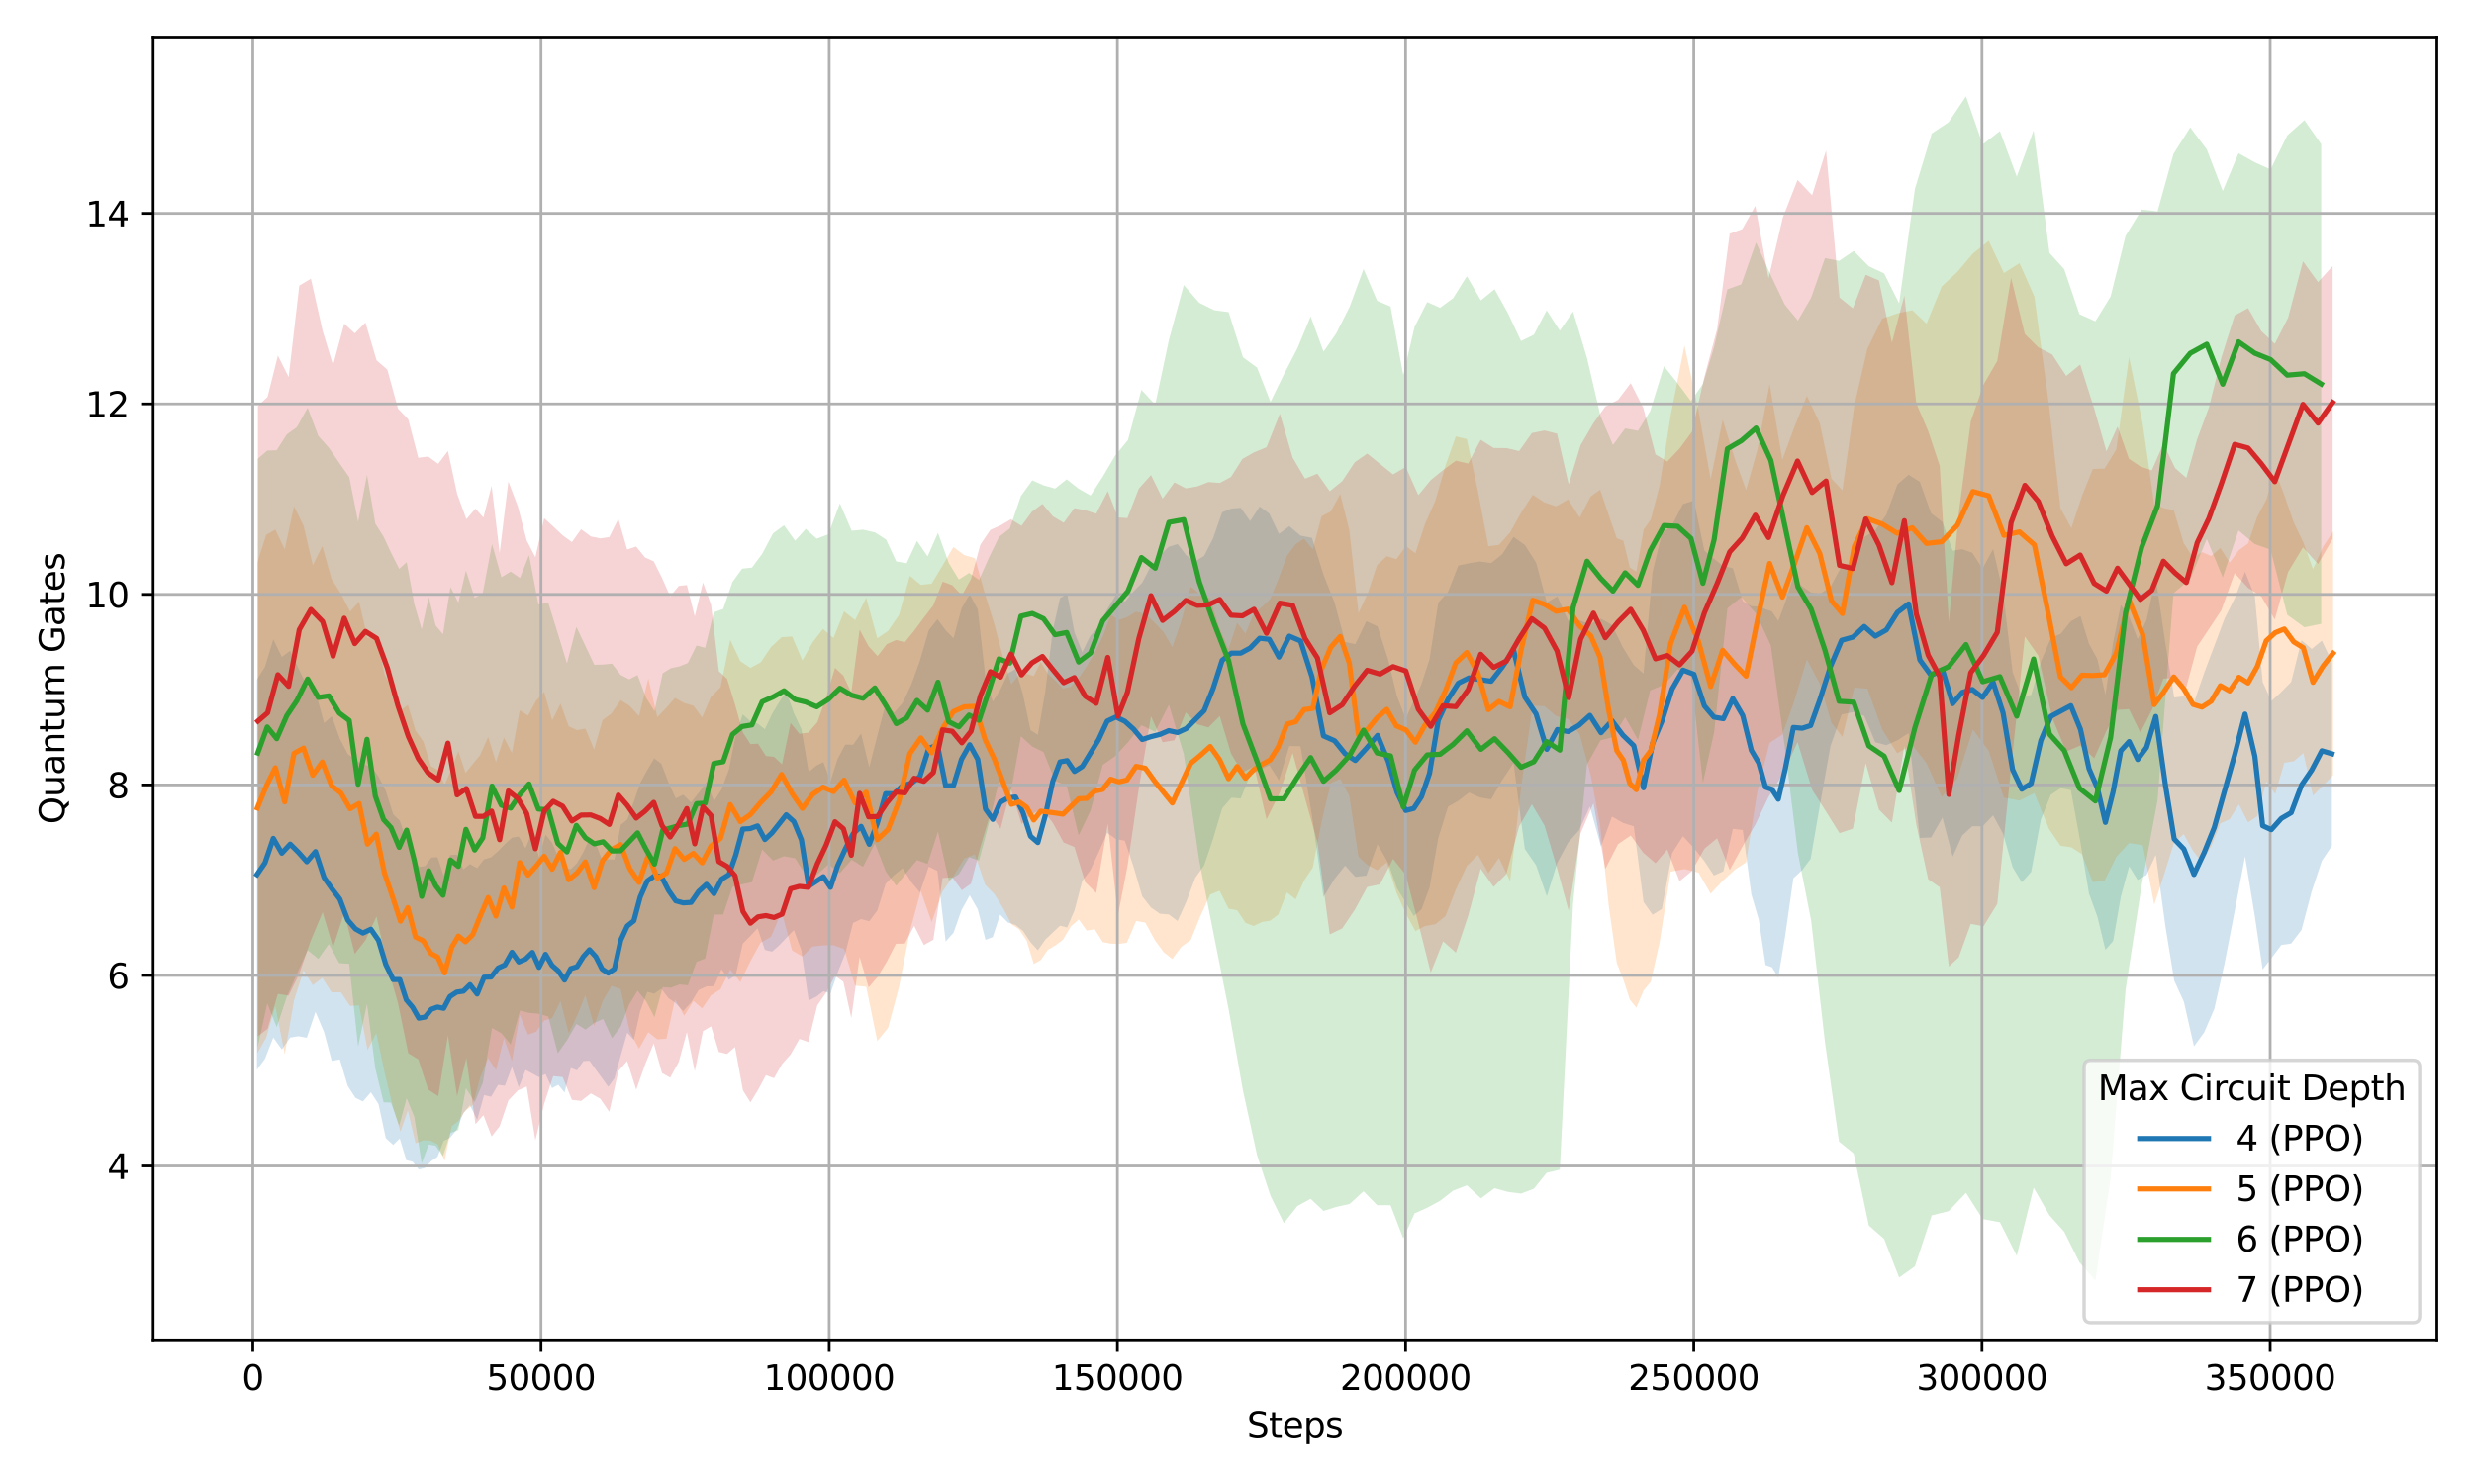 <?xml version="1.0" encoding="utf-8" standalone="no"?>
<!DOCTYPE svg PUBLIC "-//W3C//DTD SVG 1.1//EN"
  "http://www.w3.org/Graphics/SVG/1.1/DTD/svg11.dtd">
<svg xmlns:xlink="http://www.w3.org/1999/xlink" width="720pt" height="432pt" viewBox="0 0 720 432" xmlns="http://www.w3.org/2000/svg" version="1.1">
 <defs>
  <style type="text/css">*{stroke-linejoin: round; stroke-linecap: butt}</style>
 </defs>
 <g id="figure_1">
  <g id="patch_1">
   <path d="M 0 432 
L 720 432 
L 720 0 
L 0 0 
z
" style="fill: #ffffff"/>
  </g>
  <g id="axes_1">
   <g id="patch_2">
    <path d="M 44.57 390.04 
L 709.2 390.04 
L 709.2 10.8 
L 44.57 10.8 
z
" style="fill: #ffffff"/>
   </g>
   <g id="FillBetweenPolyCollection_1">
    <path d="M 74.78 197.818 
L 74.78 311.399 
L 77.12 308.244 
L 79.538 302.033 
L 82.019 305.509 
L 84.463 302.041 
L 86.876 301.666 
L 89.295 302.107 
L 91.818 294.566 
L 94.322 300.488 
L 96.558 308.847 
L 98.897 308.386 
L 101.206 316.156 
L 103.442 319.58 
L 105.613 320.643 
L 107.933 317.974 
L 110.161 321.416 
L 112.276 331.333 
L 114.421 333.281 
L 116.338 331.43 
L 118.252 337.731 
L 120.062 338.185 
L 121.876 340.436 
L 123.716 339.99 
L 125.534 337.982 
L 127.317 336.772 
L 129.119 332.111 
L 130.937 331.268 
L 132.91 328.865 
L 134.855 323.999 
L 136.788 321.743 
L 138.863 325.987 
L 140.874 318.769 
L 142.91 319.256 
L 144.957 315.79 
L 146.924 316.052 
L 148.996 310.555 
L 150.969 316.517 
L 152.94 311.452 
L 154.946 312.506 
L 156.868 313.561 
L 158.759 312.626 
L 160.658 316.773 
L 162.469 315.785 
L 164.298 318.03 
L 166.114 310.887 
L 167.926 311.575 
L 169.778 308.881 
L 171.552 308.772 
L 173.401 311.368 
L 175.229 313.854 
L 177.014 316.365 
L 178.811 313.902 
L 180.649 307.284 
L 182.544 300.591 
L 184.46 302.727 
L 186.312 294.354 
L 188.373 288.73 
L 190.391 289.267 
L 192.45 287.812 
L 194.551 290.579 
L 196.662 292.039 
L 198.824 294.318 
L 201.113 291.831 
L 203.318 288.189 
L 205.601 287.144 
L 207.795 287.075 
L 209.979 282.104 
L 212.131 285.195 
L 214.112 283.865 
L 216.155 274.719 
L 218.314 272.513 
L 220.474 270.219 
L 222.598 276.512 
L 224.669 277.032 
L 226.743 275.216 
L 228.821 273.047 
L 231.04 270.727 
L 233.233 276.733 
L 235.353 291.247 
L 237.497 290.167 
L 239.622 288.549 
L 241.692 289.173 
L 243.769 283.157 
L 245.989 277.549 
L 248.271 268.658 
L 250.601 267.555 
L 252.978 268.177 
L 255.334 265.017 
L 257.75 257.24 
L 260.224 254.741 
L 262.686 252.732 
L 265.194 256.756 
L 267.724 259.779 
L 270.295 252.265 
L 272.816 253.523 
L 275.213 274.085 
L 277.498 271.553 
L 279.811 264.976 
L 282.207 260.617 
L 284.552 264.712 
L 286.806 273.624 
L 288.921 272.792 
L 291.058 266.258 
L 293.323 268.539 
L 295.535 269.262 
L 297.713 270.987 
L 299.908 274.294 
L 302.039 276.642 
L 304.214 273.53 
L 306.393 271.461 
L 308.503 269.478 
L 310.57 270.008 
L 312.707 265.038 
L 314.975 256.422 
L 317.285 253.388 
L 319.72 248.15 
L 322.226 242.446 
L 324.766 244.24 
L 327.351 244.736 
L 329.879 252.283 
L 332.42 260.932 
L 334.965 264.198 
L 337.553 265.991 
L 340.145 266.198 
L 342.708 268.109 
L 345.232 262.533 
L 347.829 255.596 
L 350.439 251.9 
L 353.061 244.14 
L 355.687 235.304 
L 358.378 232.214 
L 361.082 232.431 
L 363.82 225.626 
L 366.599 224.106 
L 369.372 222.752 
L 372.208 227.177 
L 375.223 217.191 
L 378.475 217.223 
L 381.82 237.464 
L 385.155 261.16 
L 388.414 255.796 
L 391.472 251.991 
L 394.422 255.243 
L 397.635 254.892 
L 400.909 245.783 
L 404.005 251.225 
L 406.57 258.596 
L 409.101 262.675 
L 411.433 266.669 
L 413.694 264.709 
L 416.033 258.37 
L 418.581 243.949 
L 421.402 234.833 
L 424.416 233.103 
L 427.52 230.722 
L 430.73 232.156 
L 433.959 232.705 
L 437.181 227.058 
L 440.478 222.131 
L 443.759 247.133 
L 447.046 251.884 
L 450.165 260.913 
L 453.226 251.119 
L 456.381 245.272 
L 459.52 241.721 
L 462.705 234.767 
L 465.937 246.466 
L 469.14 237.711 
L 472.323 239.549 
L 475.474 240.537 
L 478.31 262.576 
L 480.93 266.286 
L 483.648 264.612 
L 486.63 248.329 
L 489.785 243.418 
L 492.956 246.834 
L 496.014 250.685 
L 498.793 254.867 
L 501.541 253.645 
L 504.303 241.292 
L 507.192 241.616 
L 509.688 260.368 
L 511.848 267.71 
L 513.818 280.925 
L 515.69 281.568 
L 517.526 284.548 
L 519.558 272.266 
L 521.916 255.67 
L 524.473 253.311 
L 526.943 250.016 
L 529.662 234.271 
L 532.72 217.185 
L 535.954 207.98 
L 539.259 207.295 
L 542.548 208.385 
L 545.762 216.069 
L 548.965 216.924 
L 552.199 215.505 
L 555.459 213.403 
L 558.73 243.953 
L 561.995 243.776 
L 565.303 238.005 
L 568.27 249.344 
L 571.049 243.221 
L 573.99 240.521 
L 576.972 240.534 
L 580.039 237.343 
L 582.941 242.667 
L 585.72 252.425 
L 588.384 256.855 
L 591.11 253.817 
L 593.944 238.582 
L 596.863 231.338 
L 599.752 229.433 
L 602.675 230.007 
L 605.473 245.303 
L 607.954 260.114 
L 610.412 266.897 
L 612.727 276.51 
L 614.969 273.956 
L 617.214 261.051 
L 619.644 252.192 
L 622.123 256.168 
L 624.697 254.712 
L 627.384 248.869 
L 630.16 269.492 
L 632.757 285.474 
L 635.57 291.628 
L 638.507 304.619 
L 641.464 300.554 
L 644.42 293.729 
L 647.392 280.572 
L 650.411 264.988 
L 653.367 249.32 
L 656.22 266.788 
L 658.493 282.226 
L 661.003 278.981 
L 663.931 275.08 
L 666.796 274.678 
L 669.806 270.699 
L 672.77 259.472 
L 675.72 250.617 
L 678.634 246.258 
L 678.634 192.615 
L 678.634 192.615 
L 675.72 186.5 
L 672.77 188.923 
L 669.806 186.385 
L 666.796 198.489 
L 663.931 201.415 
L 661.003 204.077 
L 658.493 198.521 
L 656.22 173.564 
L 653.367 166.444 
L 650.411 174.07 
L 647.392 180.117 
L 644.42 188.035 
L 641.464 195.907 
L 638.507 204.506 
L 635.57 202.708 
L 632.757 203.037 
L 630.16 187.129 
L 627.384 168.282 
L 624.697 180.464 
L 622.123 186.032 
L 619.644 179.563 
L 617.214 176.066 
L 614.969 187.01 
L 612.727 202.296 
L 610.412 191.942 
L 607.954 187.448 
L 605.473 179.335 
L 602.675 180.858 
L 599.752 184.482 
L 596.863 185.72 
L 593.944 192.619 
L 591.11 202.342 
L 588.384 202.632 
L 585.72 195.692 
L 582.941 172.357 
L 580.039 159.841 
L 576.972 165.524 
L 573.99 160.915 
L 571.049 159.879 
L 568.27 160.319 
L 565.303 151.969 
L 561.995 149.434 
L 558.73 140.291 
L 555.459 138.211 
L 552.199 141.007 
L 548.965 149.849 
L 545.762 154.309 
L 542.548 156.354 
L 539.259 163.637 
L 535.954 164.801 
L 532.72 170.848 
L 529.662 172.897 
L 526.943 172.404 
L 524.473 170.68 
L 521.916 167.858 
L 519.558 175.388 
L 517.526 180.762 
L 515.69 178.011 
L 513.818 177.36 
L 511.848 176.525 
L 509.688 176.471 
L 507.192 174.98 
L 504.303 165.413 
L 501.541 164.8 
L 498.793 162.653 
L 496.014 160.273 
L 492.956 145.729 
L 489.785 146.741 
L 486.63 152.831 
L 483.648 155.312 
L 480.93 166.579 
L 478.31 196.079 
L 475.474 193.622 
L 472.323 188.51 
L 469.14 181.935 
L 465.937 180.113 
L 462.705 181.736 
L 459.52 180.513 
L 456.381 180.66 
L 453.226 173.612 
L 450.165 175.373 
L 447.046 163.788 
L 443.759 158.648 
L 440.478 156.289 
L 437.181 161.345 
L 433.959 163.925 
L 430.73 163.457 
L 427.52 163.967 
L 424.416 164.636 
L 421.402 172.334 
L 418.581 175.42 
L 416.033 191.873 
L 413.694 199.122 
L 411.433 204.003 
L 409.101 209.198 
L 406.57 202.739 
L 404.005 192.085 
L 400.909 182.368 
L 397.635 180.839 
L 394.422 187.513 
L 391.472 186.882 
L 388.414 175.498 
L 385.155 167.268 
L 381.82 156.577 
L 378.475 155.928 
L 375.223 153.186 
L 372.208 155.402 
L 369.372 149.475 
L 366.599 147.474 
L 363.82 151.685 
L 361.082 147.838 
L 358.378 148.055 
L 355.687 149.124 
L 353.061 156.65 
L 350.439 161.83 
L 347.829 163.404 
L 345.232 161.643 
L 342.708 158.378 
L 340.145 159.18 
L 337.553 161.605 
L 334.965 164.692 
L 332.42 169.622 
L 329.879 172.17 
L 327.351 175.188 
L 324.766 173.188 
L 322.226 177.385 
L 319.72 182.497 
L 317.285 185.116 
L 314.975 189.846 
L 312.707 184.096 
L 310.57 172.84 
L 308.503 174.11 
L 306.393 183.404 
L 304.214 201.209 
L 302.039 213.904 
L 299.908 212.553 
L 297.713 202.18 
L 295.535 194.754 
L 293.323 196.032 
L 291.058 200.901 
L 288.921 204.258 
L 286.806 197.417 
L 284.552 177.397 
L 282.207 172.988 
L 279.811 177.133 
L 277.498 185.807 
L 275.213 183.461 
L 272.816 180.267 
L 270.295 183.465 
L 267.724 192.312 
L 265.194 199.31 
L 262.686 204.629 
L 260.224 207.426 
L 257.75 204.835 
L 255.334 214.159 
L 252.978 223.385 
L 250.601 213.562 
L 248.271 216.803 
L 245.989 216.786 
L 243.769 220.884 
L 241.692 227.439 
L 239.622 221.87 
L 237.497 222.933 
L 235.353 224.718 
L 233.233 212.24 
L 231.04 207.616 
L 228.821 201.322 
L 226.743 204.421 
L 224.669 207.875 
L 222.598 212.277 
L 220.474 210.62 
L 218.314 209.898 
L 216.155 207.969 
L 214.112 213.982 
L 212.131 224.023 
L 209.979 229.794 
L 207.795 233.235 
L 205.601 227.712 
L 203.318 230.826 
L 201.113 233.562 
L 198.824 231.353 
L 196.662 232.43 
L 194.551 227.789 
L 192.45 222.33 
L 190.391 220.782 
L 188.373 224.185 
L 186.312 227.896 
L 184.46 233.389 
L 182.544 238.576 
L 180.649 240.11 
L 178.811 250.223 
L 177.014 250.163 
L 175.229 250.363 
L 173.401 245.639 
L 171.552 244.168 
L 169.778 248.034 
L 167.926 251.256 
L 166.114 253.052 
L 164.298 252.565 
L 162.469 249.449 
L 160.658 245.318 
L 158.759 242.994 
L 156.868 249.64 
L 154.946 242.005 
L 152.94 246.941 
L 150.969 243.54 
L 148.996 243.864 
L 146.924 245.761 
L 144.957 247.78 
L 142.91 249.583 
L 140.874 250.162 
L 138.863 252.742 
L 136.788 251.533 
L 134.855 253.067 
L 132.91 248.756 
L 130.937 248.94 
L 129.119 254.938 
L 127.317 249.537 
L 125.534 249.622 
L 123.716 252.143 
L 121.876 252.344 
L 120.062 248.217 
L 118.252 244.419 
L 116.338 238.888 
L 114.421 237.037 
L 112.276 230.204 
L 110.161 226.07 
L 107.933 223.041 
L 105.613 222.591 
L 103.442 221.251 
L 101.206 219.498 
L 98.897 215.066 
L 96.558 208.505 
L 94.322 210.486 
L 91.818 201.248 
L 89.295 199.623 
L 86.876 194.61 
L 84.463 189.428 
L 82.019 191.229 
L 79.538 186.109 
L 77.12 194.133 
L 74.78 197.818 
z
" clip-path="url(#p751c1cfbf4)" style="fill: #1f77b4; fill-opacity: 0.2"/>
   </g>
   <g id="FillBetweenPolyCollection_2">
    <path d="M 74.893 163.762 
L 74.893 306.632 
L 77.491 302.072 
L 80.13 292.819 
L 82.871 306.958 
L 85.558 291.284 
L 88.342 282.512 
L 91.035 286.792 
L 93.801 284.677 
L 96.491 288.867 
L 99.215 288.877 
L 101.882 292.837 
L 104.504 292.661 
L 106.957 305.699 
L 109.516 300.748 
L 111.897 312.014 
L 114.225 321.675 
L 116.545 329.462 
L 118.694 323.252 
L 120.931 332.853 
L 123.182 331.937 
L 125.425 332.087 
L 127.406 333.141 
L 129.395 337.923 
L 131.459 327.849 
L 133.393 326.318 
L 135.466 323.306 
L 137.585 321.737 
L 139.722 313.698 
L 142.065 307.996 
L 144.331 311.479 
L 146.663 302.22 
L 148.978 308.832 
L 151.254 295.405 
L 153.681 301.17 
L 156.016 300.344 
L 158.37 297.07 
L 160.689 296.37 
L 163.127 291.411 
L 165.512 300.737 
L 167.968 295.636 
L 170.355 289.714 
L 172.906 298.637 
L 175.37 291.461 
L 177.94 287.008 
L 180.624 287.908 
L 183.293 300.367 
L 185.976 305.287 
L 188.675 300.494 
L 191.292 302.561 
L 193.943 302.367 
L 196.44 290.882 
L 199.122 295.675 
L 201.793 291.376 
L 204.334 293.537 
L 206.927 289.758 
L 209.693 287.981 
L 212.506 282.201 
L 215.455 285.864 
L 218.371 279.852 
L 221.353 274.4 
L 224.384 272.692 
L 227.471 265.397 
L 230.524 276.696 
L 233.514 278.421 
L 236.47 275.531 
L 239.511 275.198 
L 242.567 275.162 
L 245.654 276.246 
L 248.858 286.934 
L 252.087 287.235 
L 255.319 303.07 
L 258.463 299.223 
L 261.621 287.465 
L 264.788 271.145 
L 267.97 259.385 
L 271.139 268.42 
L 274.246 259.606 
L 277.454 255.045 
L 280.633 249.913 
L 283.733 248.735 
L 286.692 257.557 
L 289.388 260.296 
L 291.977 264.444 
L 294.333 269.028 
L 296.59 270.558 
L 298.791 273.862 
L 300.841 280.614 
L 302.887 279.491 
L 304.991 276.467 
L 307.163 275.218 
L 309.356 273.559 
L 311.623 269.734 
L 313.945 267.659 
L 316.265 270.907 
L 318.578 270.52 
L 320.923 274.242 
L 323.246 274.705 
L 325.583 274.801 
L 327.965 274.437 
L 330.642 268.119 
L 333.312 268.566 
L 336.068 273.67 
L 338.648 277.193 
L 341.174 279.169 
L 343.768 275.675 
L 346.544 273.646 
L 349.384 266.584 
L 352.202 260.403 
L 354.928 259.301 
L 357.541 264.514 
L 360.049 264.995 
L 362.461 268.644 
L 364.844 269.577 
L 367.242 268.398 
L 369.645 268.029 
L 372.007 266.222 
L 374.537 259.788 
L 377.075 261.821 
L 379.495 256.359 
L 382.06 252.563 
L 384.613 239.212 
L 387.303 227.966 
L 390.038 226.727 
L 392.676 231.679 
L 395.357 249.42 
L 398.01 251.838 
L 400.793 253.327 
L 403.591 251.06 
L 406.384 259.829 
L 409.177 266.019 
L 411.909 271.062 
L 414.736 269.56 
L 417.725 269.052 
L 420.681 266.661 
L 423.673 258.958 
L 426.889 252.092 
L 430.104 248.839 
L 433.152 254.18 
L 436.239 249.75 
L 439.486 256.521 
L 442.719 228.947 
L 446.073 205.424 
L 449.453 205.56 
L 452.867 208.463 
L 456.358 209.271 
L 459.734 213.79 
L 462.935 225.6 
L 465.684 240.178 
L 468.163 263.468 
L 470.525 280.315 
L 472.434 285.166 
L 474.313 290.974 
L 476.208 293.353 
L 478.327 288.349 
L 480.424 285.819 
L 482.987 274.389 
L 486.196 253.758 
L 490.22 252.992 
L 494.306 254.025 
L 497.85 260.158 
L 501.353 256.398 
L 505.001 253.102 
L 508.168 251.023 
L 511.424 230.42 
L 515.004 216.221 
L 518.711 213.819 
L 522.181 204.104 
L 525.848 191.987 
L 529.6 199.031 
L 533.007 210.427 
L 536.191 214.491 
L 539.67 200.161 
L 543.466 200.473 
L 547.775 212.362 
L 552.125 219.249 
L 556.518 216.939 
L 560.673 222.184 
L 565.103 232.008 
L 569.63 226.609 
L 574.158 212.363 
L 578.771 218.575 
L 583.187 232.212 
L 587.728 233.043 
L 592.067 230.862 
L 596.291 241.294 
L 599.639 246.198 
L 602.818 246.673 
L 605.893 248.664 
L 609.053 256.764 
L 612.47 256.415 
L 615.904 249.451 
L 619.614 245.399 
L 623.621 246.047 
L 626.933 263.374 
L 629.752 254.806 
L 632.626 245.571 
L 635.501 242.816 
L 638.247 247.729 
L 640.838 250.985 
L 643.504 246.399 
L 646.186 239.689 
L 648.883 238.494 
L 651.574 234.156 
L 654.241 239.425 
L 656.905 237.634 
L 659.54 227.555 
L 662.153 231.131 
L 664.8 222.041 
L 667.534 221.625 
L 670.326 219.224 
L 673.145 231.612 
L 676.036 228.712 
L 678.99 225.642 
L 678.99 154.719 
L 678.99 154.719 
L 676.036 159.228 
L 673.145 165.665 
L 670.326 157.902 
L 667.534 152.081 
L 664.8 144.177 
L 662.153 137.213 
L 659.54 145.503 
L 656.905 150.492 
L 654.241 158.221 
L 651.574 160.163 
L 648.883 163.774 
L 646.186 159.529 
L 643.504 161.877 
L 640.838 160.712 
L 638.247 162.397 
L 635.501 158.066 
L 632.626 148.563 
L 629.752 147.924 
L 626.933 146.844 
L 623.621 123.591 
L 619.614 103.903 
L 615.904 130.818 
L 612.47 136.425 
L 609.053 136.538 
L 605.893 144.453 
L 602.818 153.747 
L 599.639 147.936 
L 596.291 117.807 
L 592.067 86.365 
L 587.728 76.604 
L 583.187 79.469 
L 578.771 70.089 
L 574.158 73.806 
L 569.63 79.156 
L 565.103 83.37 
L 560.673 94.211 
L 556.518 90.305 
L 552.125 91.23 
L 547.775 92.755 
L 543.466 101.502 
L 539.67 117.99 
L 536.191 142.761 
L 533.007 139.338 
L 529.6 123.187 
L 525.848 115.257 
L 522.181 124.4 
L 518.711 133.819 
L 515.004 111.821 
L 511.424 131.084 
L 508.168 142.649 
L 505.001 134.007 
L 501.353 122.206 
L 497.85 139.522 
L 494.306 119.588 
L 490.22 100.563 
L 486.196 120.965 
L 482.987 141.468 
L 480.424 151.206 
L 478.327 154.221 
L 476.208 166.411 
L 474.313 165.185 
L 472.434 157.405 
L 470.525 156.71 
L 468.163 149.893 
L 465.684 142.586 
L 462.935 144.501 
L 459.734 150.672 
L 456.358 145.393 
L 452.867 147.402 
L 449.453 146.238 
L 446.073 144.064 
L 442.719 149.195 
L 439.486 154.991 
L 436.239 158.619 
L 433.152 158.996 
L 430.104 142.984 
L 426.889 127.807 
L 423.673 127.041 
L 420.681 135.515 
L 417.725 145.788 
L 414.736 152.49 
L 411.909 161.063 
L 409.177 158.989 
L 406.384 162.775 
L 403.591 161.931 
L 400.793 164.471 
L 398.01 172.8 
L 395.357 178.453 
L 392.676 154.321 
L 390.038 143.836 
L 387.303 148.882 
L 384.613 150.3 
L 382.06 159.874 
L 379.495 156.817 
L 377.075 158.38 
L 374.537 161.8 
L 372.007 168.677 
L 369.645 174.45 
L 367.242 176.668 
L 364.844 178.54 
L 362.461 184.465 
L 360.049 181.273 
L 357.541 188.872 
L 354.928 182.993 
L 352.202 174.218 
L 349.384 173.121 
L 346.544 170.773 
L 343.768 180.853 
L 341.174 188.359 
L 338.648 184.05 
L 336.068 181.287 
L 333.312 178.719 
L 330.642 178.056 
L 327.965 179.688 
L 325.583 180.433 
L 323.246 178.959 
L 320.923 185.337 
L 318.578 190.076 
L 316.265 193.941 
L 313.945 197.374 
L 311.623 199.921 
L 309.356 200.44 
L 307.163 198.134 
L 304.991 196.238 
L 302.887 192.752 
L 300.841 196.805 
L 298.791 196.163 
L 296.59 196.323 
L 294.333 199.24 
L 291.977 191.622 
L 289.388 181.72 
L 286.692 173.089 
L 283.733 162.5 
L 280.633 161.599 
L 277.454 159.24 
L 274.246 164.755 
L 271.139 169.899 
L 267.97 170.244 
L 264.788 167.635 
L 261.621 179.046 
L 258.463 183.65 
L 255.319 185.811 
L 252.087 174.008 
L 248.858 180.502 
L 245.654 177.972 
L 242.567 185.712 
L 239.511 183.087 
L 236.47 187.006 
L 233.514 192.251 
L 230.524 185.286 
L 227.471 185.493 
L 224.384 188.366 
L 221.353 192.851 
L 218.371 194.425 
L 215.455 192.48 
L 212.506 186.252 
L 209.693 200.069 
L 206.927 202.82 
L 204.334 208.84 
L 201.793 205.455 
L 199.122 204.668 
L 196.44 203.176 
L 193.943 206.018 
L 191.292 208.783 
L 188.675 197.538 
L 185.976 208.46 
L 183.293 205.523 
L 180.624 203.839 
L 177.94 207.697 
L 175.37 209.622 
L 172.906 218.16 
L 170.355 212.108 
L 167.968 212.564 
L 165.512 211.439 
L 163.127 204.865 
L 160.689 209.704 
L 158.37 201.425 
L 156.016 203.975 
L 153.681 208.325 
L 151.254 206.788 
L 148.978 219.242 
L 146.663 214.762 
L 144.331 221.864 
L 142.065 214.532 
L 139.722 219.83 
L 137.585 222.421 
L 135.466 225.012 
L 133.393 218.672 
L 131.459 223.705 
L 129.395 228.512 
L 127.406 224.143 
L 125.425 223.071 
L 123.182 215.827 
L 120.931 212.691 
L 118.694 205.192 
L 116.545 206.839 
L 114.225 200.299 
L 111.897 196.371 
L 109.516 184.898 
L 106.957 185.77 
L 104.504 175.145 
L 101.882 178.019 
L 99.215 172.828 
L 96.491 168.586 
L 93.801 159.003 
L 91.035 164.561 
L 88.342 153.034 
L 85.558 147.405 
L 82.871 159.924 
L 80.13 154.189 
L 77.491 155.658 
L 74.893 163.762 
z
" clip-path="url(#p751c1cfbf4)" style="fill: #ff7f0e; fill-opacity: 0.2"/>
   </g>
   <g id="FillBetweenPolyCollection_3">
    <path d="M 75.01 133.594 
L 75.01 304.817 
L 77.776 292.075 
L 80.536 299.021 
L 83.483 290.152 
L 86.4 283.552 
L 89.537 276.613 
L 92.637 279.136 
L 95.708 274.785 
L 98.727 280.361 
L 101.633 280.569 
L 104.221 304.693 
L 106.801 292.197 
L 109.226 311.016 
L 111.628 320.892 
L 113.79 320.978 
L 116.172 327.702 
L 118.345 319.679 
L 120.569 325.123 
L 122.721 338.658 
L 124.774 333.209 
L 126.77 333.526 
L 128.926 336.603 
L 131.098 329.818 
L 133.396 328.972 
L 135.597 316.748 
L 138.15 320.844 
L 140.497 315.197 
L 143.189 299.252 
L 145.92 300.775 
L 148.617 304.077 
L 151.343 294.164 
L 153.965 294.85 
L 156.674 295.086 
L 159.564 295.912 
L 162.333 306.601 
L 165 302.84 
L 167.745 298.074 
L 170.403 299.719 
L 172.956 297.763 
L 175.523 296.617 
L 178.114 302.241 
L 180.615 298.865 
L 183.1 292.415 
L 185.55 288.401 
L 188.021 291.404 
L 190.47 296.097 
L 192.877 287.351 
L 195.258 287.523 
L 197.765 286.563 
L 200.184 286.811 
L 202.72 279.976 
L 205.218 279.027 
L 207.734 266.276 
L 210.458 266.211 
L 213.166 258.177 
L 215.974 257.428 
L 218.822 256.803 
L 221.808 247.327 
L 224.963 250.519 
L 228.174 249.262 
L 231.399 249.843 
L 234.499 254.777 
L 237.683 254.688 
L 241.078 251.642 
L 244.423 254.177 
L 247.851 250.271 
L 251.166 252.333 
L 254.613 245.525 
L 257.86 253.82 
L 260.848 257.873 
L 263.842 254.015 
L 266.875 250.365 
L 269.95 251.483 
L 272.977 242.085 
L 276.119 256.307 
L 279.055 254.471 
L 282.015 249.523 
L 284.931 250.533 
L 287.814 239.639 
L 290.741 227.289 
L 293.871 232.237 
L 297.109 214.327 
L 300.413 217.328 
L 303.696 218.925 
L 307.046 227.321 
L 310.429 228.711 
L 313.918 243.169 
L 317.399 235.93 
L 320.933 222.664 
L 324.523 220.148 
L 328.255 216.116 
L 332.182 211.116 
L 336.204 213.047 
L 340.188 205.14 
L 344.521 219.544 
L 349.026 250.707 
L 353.351 272.692 
L 357.568 293.841 
L 361.735 317.485 
L 365.829 336.224 
L 369.754 348.114 
L 373.648 356.046 
L 377.586 351.089 
L 381.429 348.988 
L 385.176 352.507 
L 388.83 351.368 
L 392.782 350.473 
L 396.831 346.789 
L 400.783 350.84 
L 404.685 350.845 
L 408.392 360.518 
L 411.671 353.233 
L 415.35 351.59 
L 419.102 349.559 
L 422.888 346.61 
L 426.897 345.053 
L 430.982 348.835 
L 434.961 345.899 
L 438.85 346.965 
L 442.665 347.456 
L 446.389 346.052 
L 450.114 341.41 
L 453.944 340.5 
L 457.804 263.036 
L 461.865 222.515 
L 465.788 215.527 
L 469.418 214.582 
L 472.964 208.781 
L 476.703 215.396 
L 480.247 200.978 
L 484.27 199.347 
L 488.227 194.84 
L 492.108 196.676 
L 495.587 227.824 
L 498.855 213.176 
L 502.715 177.076 
L 506.774 173.811 
L 511.063 178.608 
L 515.361 187.874 
L 519.413 217.369 
L 523.243 248.393 
L 527.093 267.989 
L 531.122 303.45 
L 535.21 332.334 
L 539.474 335.782 
L 543.88 356.742 
L 548.337 360.664 
L 552.7 371.912 
L 557.293 368.635 
L 562.184 353.801 
L 567.109 352.57 
L 572.15 347.239 
L 577.014 354.874 
L 582.016 355.792 
L 586.931 365.578 
L 591.843 345.746 
L 596.451 353.796 
L 600.736 358.557 
L 605.173 367.465 
L 609.811 372.802 
L 614.25 343.051 
L 618.597 288.133 
L 623.279 257.714 
L 627.902 232.96 
L 632.544 172.694 
L 637.418 168.559 
L 642.231 156.888 
L 646.882 168.096 
L 651.461 154.397 
L 656.22 158.396 
L 660.8 160.017 
L 665.647 178.991 
L 670.638 182.606 
L 675.537 181.607 
L 675.537 41.982 
L 675.537 41.982 
L 670.638 34.975 
L 665.647 39.422 
L 660.8 49.337 
L 656.22 47.26 
L 651.461 44.604 
L 646.882 55.586 
L 642.231 43.499 
L 637.418 37.097 
L 632.544 44.794 
L 627.902 61.528 
L 623.279 60.992 
L 618.597 68.656 
L 614.25 86.301 
L 609.811 93.525 
L 605.173 91.467 
L 600.736 78.376 
L 596.451 73.615 
L 591.843 37.943 
L 586.931 51.388 
L 582.016 38.157 
L 577.014 42.033 
L 572.15 28.038 
L 567.109 35.556 
L 562.184 38.854 
L 557.293 54.986 
L 552.7 88.314 
L 548.337 79.595 
L 543.88 77.509 
L 539.474 73.05 
L 535.21 75.943 
L 531.122 75.155 
L 527.093 86.675 
L 523.243 93.33 
L 519.413 88.674 
L 515.361 80.177 
L 511.063 70.586 
L 506.774 82.778 
L 502.715 84.227 
L 498.855 101.001 
L 495.587 111.772 
L 492.108 116.761 
L 488.227 111.572 
L 484.27 106.603 
L 480.247 119.669 
L 476.703 125.402 
L 472.964 124.715 
L 469.418 129.544 
L 465.788 121.112 
L 461.865 104.232 
L 457.804 90.704 
L 453.944 96.247 
L 450.114 90.345 
L 446.389 97.443 
L 442.665 99.275 
L 438.85 91.168 
L 434.961 84.193 
L 430.982 87.45 
L 426.897 80.417 
L 422.888 86.81 
L 419.102 89.592 
L 415.35 87.931 
L 411.671 95.162 
L 408.392 109.229 
L 404.685 89.23 
L 400.783 87.571 
L 396.831 78.311 
L 392.782 89.325 
L 388.83 97.118 
L 385.176 102.358 
L 381.429 92.104 
L 377.586 101.373 
L 373.648 108.987 
L 369.754 117.011 
L 365.829 106.994 
L 361.735 104.011 
L 357.568 90.864 
L 353.351 90.291 
L 349.026 88.15 
L 344.521 82.985 
L 340.188 98.961 
L 336.204 117.768 
L 332.182 113.505 
L 328.255 128.102 
L 324.523 132.667 
L 320.933 138.748 
L 317.399 144.246 
L 313.918 142.276 
L 310.429 139.541 
L 307.046 142.225 
L 303.696 141.285 
L 300.413 139.831 
L 297.109 144.404 
L 293.871 153.855 
L 290.741 156.307 
L 287.814 162.352 
L 284.931 168.836 
L 282.015 166.796 
L 279.055 168.688 
L 276.119 163.894 
L 272.977 155.1 
L 269.95 161.97 
L 266.875 157.45 
L 263.842 163.967 
L 260.848 163.438 
L 257.86 157.045 
L 254.613 154.987 
L 251.166 154.188 
L 247.851 154.493 
L 244.423 146.52 
L 241.078 155.526 
L 237.683 156.824 
L 234.499 153.962 
L 231.399 157.417 
L 228.174 152.914 
L 224.963 155.262 
L 221.808 161.227 
L 218.822 165.247 
L 215.974 165.546 
L 213.166 169.419 
L 210.458 177.284 
L 207.734 178.235 
L 205.218 188.594 
L 202.72 187.922 
L 200.184 193.012 
L 197.765 193.999 
L 195.258 194.518 
L 192.877 195.984 
L 190.47 207.02 
L 188.021 203.116 
L 185.55 196.506 
L 183.1 197.76 
L 180.615 196.487 
L 178.114 193.203 
L 175.523 193.467 
L 172.956 193.522 
L 170.403 188.145 
L 167.745 182.488 
L 165 193.159 
L 162.333 184.406 
L 159.564 175.499 
L 156.674 175.955 
L 153.965 161.586 
L 151.343 168.28 
L 148.617 166.41 
L 145.92 168.048 
L 143.189 158.386 
L 140.497 172.667 
L 138.15 174.045 
L 135.597 166.125 
L 133.396 175.439 
L 131.098 170.895 
L 128.926 184.631 
L 126.77 182.07 
L 124.774 173.789 
L 122.721 183.224 
L 120.569 175.868 
L 118.345 163.656 
L 116.172 165.616 
L 113.79 160.878 
L 111.628 156.25 
L 109.226 152.445 
L 106.801 138.265 
L 104.221 151.928 
L 101.633 138.893 
L 98.727 134.756 
L 95.708 130.349 
L 92.637 126.922 
L 89.537 118.722 
L 86.4 124.355 
L 83.483 126.445 
L 80.536 131.07 
L 77.776 131.177 
L 75.01 133.594 
z
" clip-path="url(#p751c1cfbf4)" style="fill: #2ca02c; fill-opacity: 0.2"/>
   </g>
   <g id="FillBetweenPolyCollection_4">
    <path d="M 75.069 118.182 
L 75.069 301.649 
L 77.879 299.486 
L 80.873 289.324 
L 84.008 289.821 
L 87.108 283.451 
L 90.479 273.715 
L 93.898 265.545 
L 96.931 275.737 
L 100.187 265.716 
L 103.248 277.679 
L 106.354 273.72 
L 109.587 266.793 
L 112.732 281.236 
L 115.824 292.004 
L 118.824 306.617 
L 121.73 308.379 
L 124.601 317.16 
L 127.534 319.102 
L 130.358 301.4 
L 133.024 319.109 
L 135.721 307.968 
L 138.378 327.242 
L 140.688 324.628 
L 143.075 330.822 
L 145.41 327.862 
L 147.958 320.336 
L 150.719 317.417 
L 153.282 316.292 
L 155.808 331.934 
L 158.378 321.298 
L 160.998 313.257 
L 163.749 313.532 
L 166.445 320.17 
L 169.105 320.484 
L 171.945 318.301 
L 174.708 319.853 
L 177.321 323.672 
L 179.96 311.84 
L 182.523 308.848 
L 185.153 317.209 
L 187.718 309.956 
L 190.251 303.75 
L 192.676 312.375 
L 195.031 313.706 
L 197.532 309.156 
L 199.899 300.448 
L 202.19 311.829 
L 204.584 300.18 
L 206.936 298.758 
L 209.21 306.234 
L 211.597 306.803 
L 213.91 304.797 
L 216.212 317.409 
L 218.394 320.889 
L 220.603 317.294 
L 222.898 312.99 
L 225.252 313.858 
L 227.597 309.746 
L 230.081 306.981 
L 232.652 302.433 
L 235.242 303.348 
L 237.857 292.674 
L 240.422 288.956 
L 243.005 284.013 
L 245.451 285.819 
L 247.751 296.325 
L 250.17 278.605 
L 252.798 287.418 
L 255.398 284.392 
L 258.082 279.932 
L 260.756 274.742 
L 263.31 274.684 
L 266.053 269.52 
L 268.868 275.094 
L 271.624 273.579 
L 274.328 255.594 
L 277.139 255.394 
L 279.925 259.162 
L 282.594 257.216 
L 285.315 246.584 
L 288.228 236.835 
L 291.171 241.283 
L 294.203 229.66 
L 297.285 239.854 
L 300.277 237.005 
L 303.377 235.519 
L 306.41 239.575 
L 309.558 245.274 
L 312.663 246.561 
L 315.817 256.808 
L 319.019 259.942 
L 322.397 239.786 
L 325.356 266.426 
L 328.107 252.28 
L 331.427 229.518 
L 334.963 208.508 
L 338.346 216.045 
L 341.785 215.513 
L 345.106 207.411 
L 348.453 210.848 
L 351.7 211.744 
L 354.983 208.432 
L 358.249 219.323 
L 361.57 224.935 
L 364.967 223.073 
L 368.592 238.518 
L 372.47 230.718 
L 376.186 219.234 
L 379.802 232.414 
L 383.39 245.143 
L 386.986 272.018 
L 390.63 270.251 
L 394.27 264.841 
L 397.898 258.213 
L 401.635 257.408 
L 405.416 250.024 
L 409.113 254.674 
L 412.767 268.745 
L 416.385 283.116 
L 419.983 274.03 
L 423.692 277.32 
L 427.28 266.583 
L 430.925 252.889 
L 434.682 258.18 
L 438.372 254.446 
L 442.108 240.548 
L 445.808 234.148 
L 449.492 240.345 
L 453.144 252.739 
L 456.532 265.156 
L 460.001 242.559 
L 463.737 233.802 
L 467.185 252.956 
L 470.893 245.741 
L 474.579 243.215 
L 478.235 248.233 
L 481.804 251.303 
L 485.211 247.305 
L 488.791 256.527 
L 492.426 253.528 
L 496.022 247.08 
L 499.734 244.022 
L 503.394 253.278 
L 507.037 246.553 
L 510.85 240.015 
L 514.69 231.958 
L 518.853 225.332 
L 523.131 216.038 
L 527.373 229.89 
L 531.429 236.263 
L 535.347 242.528 
L 539.232 241.232 
L 542.978 222.168 
L 546.819 235.675 
L 550.598 239.491 
L 554.21 217.108 
L 557.687 239.964 
L 561.158 255.963 
L 564.509 258.287 
L 567.17 281.359 
L 570.03 278.681 
L 573.542 268.956 
L 577.278 269.633 
L 581.258 263.121 
L 585.279 223.429 
L 589.293 185.303 
L 593.205 190.89 
L 597.239 208.944 
L 601.325 218.781 
L 605.393 217.024 
L 609.466 220.727 
L 613.033 212.769 
L 616.263 206.653 
L 619.58 206.424 
L 622.897 213.237 
L 626.238 206.746 
L 629.606 197.546 
L 633.037 197.392 
L 636.272 200.021 
L 639.46 188.174 
L 642.846 183.135 
L 646.454 177.661 
L 650.348 166.874 
L 654.244 171.135 
L 658.097 173.597 
L 662.019 180.354 
L 665.906 166.516 
L 670.228 159.346 
L 674.613 164.206 
L 678.855 156.862 
L 678.855 77.449 
L 678.855 77.449 
L 674.613 82.122 
L 670.228 76.075 
L 665.906 92.476 
L 662.019 100.083 
L 658.097 96.395 
L 654.244 89.706 
L 650.348 91.841 
L 646.454 104.163 
L 642.846 118.655 
L 639.46 127.759 
L 636.272 139.113 
L 633.037 136.289 
L 629.606 129.202 
L 626.238 136.918 
L 622.897 135.788 
L 619.58 133.543 
L 616.263 124.162 
L 613.033 131.357 
L 609.466 118.962 
L 605.393 106.118 
L 601.325 109.446 
L 597.239 103.199 
L 593.205 101.102 
L 589.293 97.26 
L 585.279 80.857 
L 581.258 105.038 
L 577.278 111.929 
L 573.542 122.683 
L 570.03 149.47 
L 567.17 181.178 
L 564.509 135.57 
L 561.158 125.507 
L 557.687 117.38 
L 554.21 86.069 
L 550.598 99.735 
L 546.819 81.644 
L 542.978 79.992 
L 539.232 89.768 
L 535.347 86.623 
L 531.429 43.804 
L 527.373 56.833 
L 523.131 52.382 
L 518.853 63.332 
L 514.69 81.017 
L 510.85 59.926 
L 507.037 66.699 
L 503.394 68.016 
L 499.734 95.759 
L 496.022 109.71 
L 492.426 125.631 
L 488.791 130.582 
L 485.211 134.35 
L 481.804 132.293 
L 478.235 118.725 
L 474.579 111.541 
L 470.893 116.41 
L 467.185 118.346 
L 463.737 123.173 
L 460.001 129.575 
L 456.532 140.995 
L 453.144 126.236 
L 449.492 125.318 
L 445.808 126.062 
L 442.108 131.309 
L 438.372 130.445 
L 434.682 130.408 
L 430.925 128.027 
L 427.28 134.946 
L 423.692 134.1 
L 419.983 136.835 
L 416.385 139.766 
L 412.767 144.154 
L 409.113 135.948 
L 405.416 138.102 
L 401.635 135.062 
L 397.898 132.039 
L 394.27 134.562 
L 390.63 140.059 
L 386.986 143.007 
L 383.39 137.899 
L 379.802 139.35 
L 376.186 133.211 
L 372.47 120.433 
L 368.592 130.196 
L 364.967 131.683 
L 361.57 133.611 
L 358.249 138.854 
L 354.983 140.593 
L 351.7 140.331 
L 348.453 141.598 
L 345.106 142.169 
L 341.785 140.445 
L 338.346 145.181 
L 334.963 138.299 
L 331.427 142.247 
L 328.107 150.821 
L 325.356 150.633 
L 322.397 142.979 
L 319.019 149.537 
L 315.817 148.511 
L 312.663 147.942 
L 309.558 152.187 
L 306.41 150.307 
L 303.377 146.691 
L 300.277 148.995 
L 297.285 153.078 
L 294.203 151.164 
L 291.171 152.943 
L 288.228 154.248 
L 285.315 158.55 
L 282.594 168.532 
L 279.925 173.333 
L 277.139 170.354 
L 274.328 169.321 
L 271.624 176.202 
L 268.868 179.77 
L 266.053 183.589 
L 263.31 186.929 
L 260.756 186.316 
L 258.082 187.504 
L 255.398 190.993 
L 252.798 188.152 
L 250.17 183.285 
L 247.751 201.616 
L 245.451 196.684 
L 243.005 194.423 
L 240.422 203.068 
L 237.857 210.258 
L 235.242 213.265 
L 232.652 213.624 
L 230.081 210.463 
L 227.597 222.488 
L 225.252 220.317 
L 222.898 220.076 
L 220.603 216.512 
L 218.394 216.613 
L 216.212 213.254 
L 213.91 205.068 
L 211.597 197.608 
L 209.21 195.404 
L 206.936 176.073 
L 204.584 169.567 
L 202.19 179.456 
L 199.899 170.316 
L 197.532 170.575 
L 195.031 173.604 
L 192.676 168.279 
L 190.251 163.409 
L 187.718 162.287 
L 185.153 159.101 
L 182.523 159.975 
L 179.96 151.067 
L 177.321 156.336 
L 174.708 156.734 
L 171.945 156.161 
L 169.105 154.07 
L 166.445 157.804 
L 163.749 155.845 
L 160.998 153.255 
L 158.378 150.852 
L 155.808 162.217 
L 153.282 157.338 
L 150.719 147.431 
L 147.958 140.167 
L 145.41 161.019 
L 143.075 141.421 
L 140.688 150.665 
L 138.378 148.051 
L 135.721 151.149 
L 133.024 143.705 
L 130.358 131.28 
L 127.534 135.023 
L 124.601 132.898 
L 121.73 133.267 
L 118.824 122.089 
L 115.824 118.954 
L 112.732 107.629 
L 109.587 104.879 
L 106.354 93.885 
L 103.248 97.044 
L 100.187 94.216 
L 96.931 106.288 
L 93.898 96.328 
L 90.479 81.133 
L 87.108 83.137 
L 84.008 109.767 
L 80.873 103.516 
L 77.879 115.538 
L 75.069 118.182 
z
" clip-path="url(#p751c1cfbf4)" style="fill: #d62728; fill-opacity: 0.2"/>
   </g>
   <g id="matplotlib.axis_1">
    <g id="xtick_1">
     <g id="line2d_1">
      <path d="M 73.579 390.04 
L 73.579 10.8 
" clip-path="url(#p751c1cfbf4)" style="fill: none; stroke: #b0b0b0; stroke-width: 0.8; stroke-linecap: square"/>
     </g>
     <g id="line2d_2">
      <defs>
       <path id="m68e2e060ff" d="M 0 0 
L 0 3.5 
" style="stroke: #000000; stroke-width: 0.8"/>
      </defs>
      <g>
       <use xlink:href="#m68e2e060ff" x="73.579" y="390.04" style="stroke: #000000; stroke-width: 0.8"/>
      </g>
     </g>
     <g id="text_1">
      <!-- 0 -->
      <g transform="translate(70.398 404.638) scale(0.1 -0.1)">
       <defs>
        <path id="DejaVuSans-30" d="M 2034 4250 
Q 1547 4250 1301 3770 
Q 1056 3291 1056 2328 
Q 1056 1369 1301 889 
Q 1547 409 2034 409 
Q 2525 409 2770 889 
Q 3016 1369 3016 2328 
Q 3016 3291 2770 3770 
Q 2525 4250 2034 4250 
z
M 2034 4750 
Q 2819 4750 3233 4129 
Q 3647 3509 3647 2328 
Q 3647 1150 3233 529 
Q 2819 -91 2034 -91 
Q 1250 -91 836 529 
Q 422 1150 422 2328 
Q 422 3509 836 4129 
Q 1250 4750 2034 4750 
z
" transform="scale(0.016)"/>
       </defs>
       <use xlink:href="#DejaVuSans-30"/>
      </g>
     </g>
    </g>
    <g id="xtick_2">
     <g id="line2d_3">
      <path d="M 157.45 390.04 
L 157.45 10.8 
" clip-path="url(#p751c1cfbf4)" style="fill: none; stroke: #b0b0b0; stroke-width: 0.8; stroke-linecap: square"/>
     </g>
     <g id="line2d_4">
      <g>
       <use xlink:href="#m68e2e060ff" x="157.45" y="390.04" style="stroke: #000000; stroke-width: 0.8"/>
      </g>
     </g>
     <g id="text_2">
      <!-- 50000 -->
      <g transform="translate(141.544 404.638) scale(0.1 -0.1)">
       <defs>
        <path id="DejaVuSans-35" d="M 691 4666 
L 3169 4666 
L 3169 4134 
L 1269 4134 
L 1269 2991 
Q 1406 3038 1543 3061 
Q 1681 3084 1819 3084 
Q 2600 3084 3056 2656 
Q 3513 2228 3513 1497 
Q 3513 744 3044 326 
Q 2575 -91 1722 -91 
Q 1428 -91 1123 -41 
Q 819 9 494 109 
L 494 744 
Q 775 591 1075 516 
Q 1375 441 1709 441 
Q 2250 441 2565 725 
Q 2881 1009 2881 1497 
Q 2881 1984 2565 2268 
Q 2250 2553 1709 2553 
Q 1456 2553 1204 2497 
Q 953 2441 691 2322 
L 691 4666 
z
" transform="scale(0.016)"/>
       </defs>
       <use xlink:href="#DejaVuSans-35"/>
       <use xlink:href="#DejaVuSans-30" transform="translate(63.623 0)"/>
       <use xlink:href="#DejaVuSans-30" transform="translate(127.246 0)"/>
       <use xlink:href="#DejaVuSans-30" transform="translate(190.869 0)"/>
       <use xlink:href="#DejaVuSans-30" transform="translate(254.492 0)"/>
      </g>
     </g>
    </g>
    <g id="xtick_3">
     <g id="line2d_5">
      <path d="M 241.321 390.04 
L 241.321 10.8 
" clip-path="url(#p751c1cfbf4)" style="fill: none; stroke: #b0b0b0; stroke-width: 0.8; stroke-linecap: square"/>
     </g>
     <g id="line2d_6">
      <g>
       <use xlink:href="#m68e2e060ff" x="241.321" y="390.04" style="stroke: #000000; stroke-width: 0.8"/>
      </g>
     </g>
     <g id="text_3">
      <!-- 100000 -->
      <g transform="translate(222.234 404.638) scale(0.1 -0.1)">
       <defs>
        <path id="DejaVuSans-31" d="M 794 531 
L 1825 531 
L 1825 4091 
L 703 3866 
L 703 4441 
L 1819 4666 
L 2450 4666 
L 2450 531 
L 3481 531 
L 3481 0 
L 794 0 
L 794 531 
z
" transform="scale(0.016)"/>
       </defs>
       <use xlink:href="#DejaVuSans-31"/>
       <use xlink:href="#DejaVuSans-30" transform="translate(63.623 0)"/>
       <use xlink:href="#DejaVuSans-30" transform="translate(127.246 0)"/>
       <use xlink:href="#DejaVuSans-30" transform="translate(190.869 0)"/>
       <use xlink:href="#DejaVuSans-30" transform="translate(254.492 0)"/>
       <use xlink:href="#DejaVuSans-30" transform="translate(318.115 0)"/>
      </g>
     </g>
    </g>
    <g id="xtick_4">
     <g id="line2d_7">
      <path d="M 325.192 390.04 
L 325.192 10.8 
" clip-path="url(#p751c1cfbf4)" style="fill: none; stroke: #b0b0b0; stroke-width: 0.8; stroke-linecap: square"/>
     </g>
     <g id="line2d_8">
      <g>
       <use xlink:href="#m68e2e060ff" x="325.192" y="390.04" style="stroke: #000000; stroke-width: 0.8"/>
      </g>
     </g>
     <g id="text_4">
      <!-- 150000 -->
      <g transform="translate(306.105 404.638) scale(0.1 -0.1)">
       <use xlink:href="#DejaVuSans-31"/>
       <use xlink:href="#DejaVuSans-35" transform="translate(63.623 0)"/>
       <use xlink:href="#DejaVuSans-30" transform="translate(127.246 0)"/>
       <use xlink:href="#DejaVuSans-30" transform="translate(190.869 0)"/>
       <use xlink:href="#DejaVuSans-30" transform="translate(254.492 0)"/>
       <use xlink:href="#DejaVuSans-30" transform="translate(318.115 0)"/>
      </g>
     </g>
    </g>
    <g id="xtick_5">
     <g id="line2d_9">
      <path d="M 409.063 390.04 
L 409.063 10.8 
" clip-path="url(#p751c1cfbf4)" style="fill: none; stroke: #b0b0b0; stroke-width: 0.8; stroke-linecap: square"/>
     </g>
     <g id="line2d_10">
      <g>
       <use xlink:href="#m68e2e060ff" x="409.063" y="390.04" style="stroke: #000000; stroke-width: 0.8"/>
      </g>
     </g>
     <g id="text_5">
      <!-- 200000 -->
      <g transform="translate(389.975 404.638) scale(0.1 -0.1)">
       <defs>
        <path id="DejaVuSans-32" d="M 1228 531 
L 3431 531 
L 3431 0 
L 469 0 
L 469 531 
Q 828 903 1448 1529 
Q 2069 2156 2228 2338 
Q 2531 2678 2651 2914 
Q 2772 3150 2772 3378 
Q 2772 3750 2511 3984 
Q 2250 4219 1831 4219 
Q 1534 4219 1204 4116 
Q 875 4013 500 3803 
L 500 4441 
Q 881 4594 1212 4672 
Q 1544 4750 1819 4750 
Q 2544 4750 2975 4387 
Q 3406 4025 3406 3419 
Q 3406 3131 3298 2873 
Q 3191 2616 2906 2266 
Q 2828 2175 2409 1742 
Q 1991 1309 1228 531 
z
" transform="scale(0.016)"/>
       </defs>
       <use xlink:href="#DejaVuSans-32"/>
       <use xlink:href="#DejaVuSans-30" transform="translate(63.623 0)"/>
       <use xlink:href="#DejaVuSans-30" transform="translate(127.246 0)"/>
       <use xlink:href="#DejaVuSans-30" transform="translate(190.869 0)"/>
       <use xlink:href="#DejaVuSans-30" transform="translate(254.492 0)"/>
       <use xlink:href="#DejaVuSans-30" transform="translate(318.115 0)"/>
      </g>
     </g>
    </g>
    <g id="xtick_6">
     <g id="line2d_11">
      <path d="M 492.934 390.04 
L 492.934 10.8 
" clip-path="url(#p751c1cfbf4)" style="fill: none; stroke: #b0b0b0; stroke-width: 0.8; stroke-linecap: square"/>
     </g>
     <g id="line2d_12">
      <g>
       <use xlink:href="#m68e2e060ff" x="492.934" y="390.04" style="stroke: #000000; stroke-width: 0.8"/>
      </g>
     </g>
     <g id="text_6">
      <!-- 250000 -->
      <g transform="translate(473.846 404.638) scale(0.1 -0.1)">
       <use xlink:href="#DejaVuSans-32"/>
       <use xlink:href="#DejaVuSans-35" transform="translate(63.623 0)"/>
       <use xlink:href="#DejaVuSans-30" transform="translate(127.246 0)"/>
       <use xlink:href="#DejaVuSans-30" transform="translate(190.869 0)"/>
       <use xlink:href="#DejaVuSans-30" transform="translate(254.492 0)"/>
       <use xlink:href="#DejaVuSans-30" transform="translate(318.115 0)"/>
      </g>
     </g>
    </g>
    <g id="xtick_7">
     <g id="line2d_13">
      <path d="M 576.805 390.04 
L 576.805 10.8 
" clip-path="url(#p751c1cfbf4)" style="fill: none; stroke: #b0b0b0; stroke-width: 0.8; stroke-linecap: square"/>
     </g>
     <g id="line2d_14">
      <g>
       <use xlink:href="#m68e2e060ff" x="576.805" y="390.04" style="stroke: #000000; stroke-width: 0.8"/>
      </g>
     </g>
     <g id="text_7">
      <!-- 300000 -->
      <g transform="translate(557.717 404.638) scale(0.1 -0.1)">
       <defs>
        <path id="DejaVuSans-33" d="M 2597 2516 
Q 3050 2419 3304 2112 
Q 3559 1806 3559 1356 
Q 3559 666 3084 287 
Q 2609 -91 1734 -91 
Q 1441 -91 1130 -33 
Q 819 25 488 141 
L 488 750 
Q 750 597 1062 519 
Q 1375 441 1716 441 
Q 2309 441 2620 675 
Q 2931 909 2931 1356 
Q 2931 1769 2642 2001 
Q 2353 2234 1838 2234 
L 1294 2234 
L 1294 2753 
L 1863 2753 
Q 2328 2753 2575 2939 
Q 2822 3125 2822 3475 
Q 2822 3834 2567 4026 
Q 2313 4219 1838 4219 
Q 1578 4219 1281 4162 
Q 984 4106 628 3988 
L 628 4550 
Q 988 4650 1302 4700 
Q 1616 4750 1894 4750 
Q 2613 4750 3031 4423 
Q 3450 4097 3450 3541 
Q 3450 3153 3228 2886 
Q 3006 2619 2597 2516 
z
" transform="scale(0.016)"/>
       </defs>
       <use xlink:href="#DejaVuSans-33"/>
       <use xlink:href="#DejaVuSans-30" transform="translate(63.623 0)"/>
       <use xlink:href="#DejaVuSans-30" transform="translate(127.246 0)"/>
       <use xlink:href="#DejaVuSans-30" transform="translate(190.869 0)"/>
       <use xlink:href="#DejaVuSans-30" transform="translate(254.492 0)"/>
       <use xlink:href="#DejaVuSans-30" transform="translate(318.115 0)"/>
      </g>
     </g>
    </g>
    <g id="xtick_8">
     <g id="line2d_15">
      <path d="M 660.676 390.04 
L 660.676 10.8 
" clip-path="url(#p751c1cfbf4)" style="fill: none; stroke: #b0b0b0; stroke-width: 0.8; stroke-linecap: square"/>
     </g>
     <g id="line2d_16">
      <g>
       <use xlink:href="#m68e2e060ff" x="660.676" y="390.04" style="stroke: #000000; stroke-width: 0.8"/>
      </g>
     </g>
     <g id="text_8">
      <!-- 350000 -->
      <g transform="translate(641.588 404.638) scale(0.1 -0.1)">
       <use xlink:href="#DejaVuSans-33"/>
       <use xlink:href="#DejaVuSans-35" transform="translate(63.623 0)"/>
       <use xlink:href="#DejaVuSans-30" transform="translate(127.246 0)"/>
       <use xlink:href="#DejaVuSans-30" transform="translate(190.869 0)"/>
       <use xlink:href="#DejaVuSans-30" transform="translate(254.492 0)"/>
       <use xlink:href="#DejaVuSans-30" transform="translate(318.115 0)"/>
      </g>
     </g>
    </g>
    <g id="text_9">
     <!-- Steps -->
     <g transform="translate(362.895 418.317) scale(0.1 -0.1)">
      <defs>
       <path id="DejaVuSans-53" d="M 3425 4513 
L 3425 3897 
Q 3066 4069 2747 4153 
Q 2428 4238 2131 4238 
Q 1616 4238 1336 4038 
Q 1056 3838 1056 3469 
Q 1056 3159 1242 3001 
Q 1428 2844 1947 2747 
L 2328 2669 
Q 3034 2534 3370 2195 
Q 3706 1856 3706 1288 
Q 3706 609 3251 259 
Q 2797 -91 1919 -91 
Q 1588 -91 1214 -16 
Q 841 59 441 206 
L 441 856 
Q 825 641 1194 531 
Q 1563 422 1919 422 
Q 2459 422 2753 634 
Q 3047 847 3047 1241 
Q 3047 1584 2836 1778 
Q 2625 1972 2144 2069 
L 1759 2144 
Q 1053 2284 737 2584 
Q 422 2884 422 3419 
Q 422 4038 858 4394 
Q 1294 4750 2059 4750 
Q 2388 4750 2728 4690 
Q 3069 4631 3425 4513 
z
" transform="scale(0.016)"/>
       <path id="DejaVuSans-74" d="M 1172 4494 
L 1172 3500 
L 2356 3500 
L 2356 3053 
L 1172 3053 
L 1172 1153 
Q 1172 725 1289 603 
Q 1406 481 1766 481 
L 2356 481 
L 2356 0 
L 1766 0 
Q 1100 0 847 248 
Q 594 497 594 1153 
L 594 3053 
L 172 3053 
L 172 3500 
L 594 3500 
L 594 4494 
L 1172 4494 
z
" transform="scale(0.016)"/>
       <path id="DejaVuSans-65" d="M 3597 1894 
L 3597 1613 
L 953 1613 
Q 991 1019 1311 708 
Q 1631 397 2203 397 
Q 2534 397 2845 478 
Q 3156 559 3463 722 
L 3463 178 
Q 3153 47 2828 -22 
Q 2503 -91 2169 -91 
Q 1331 -91 842 396 
Q 353 884 353 1716 
Q 353 2575 817 3079 
Q 1281 3584 2069 3584 
Q 2775 3584 3186 3129 
Q 3597 2675 3597 1894 
z
M 3022 2063 
Q 3016 2534 2758 2815 
Q 2500 3097 2075 3097 
Q 1594 3097 1305 2825 
Q 1016 2553 972 2059 
L 3022 2063 
z
" transform="scale(0.016)"/>
       <path id="DejaVuSans-70" d="M 1159 525 
L 1159 -1331 
L 581 -1331 
L 581 3500 
L 1159 3500 
L 1159 2969 
Q 1341 3281 1617 3432 
Q 1894 3584 2278 3584 
Q 2916 3584 3314 3078 
Q 3713 2572 3713 1747 
Q 3713 922 3314 415 
Q 2916 -91 2278 -91 
Q 1894 -91 1617 61 
Q 1341 213 1159 525 
z
M 3116 1747 
Q 3116 2381 2855 2742 
Q 2594 3103 2138 3103 
Q 1681 3103 1420 2742 
Q 1159 2381 1159 1747 
Q 1159 1113 1420 752 
Q 1681 391 2138 391 
Q 2594 391 2855 752 
Q 3116 1113 3116 1747 
z
" transform="scale(0.016)"/>
       <path id="DejaVuSans-73" d="M 2834 3397 
L 2834 2853 
Q 2591 2978 2328 3040 
Q 2066 3103 1784 3103 
Q 1356 3103 1142 2972 
Q 928 2841 928 2578 
Q 928 2378 1081 2264 
Q 1234 2150 1697 2047 
L 1894 2003 
Q 2506 1872 2764 1633 
Q 3022 1394 3022 966 
Q 3022 478 2636 193 
Q 2250 -91 1575 -91 
Q 1294 -91 989 -36 
Q 684 19 347 128 
L 347 722 
Q 666 556 975 473 
Q 1284 391 1588 391 
Q 1994 391 2212 530 
Q 2431 669 2431 922 
Q 2431 1156 2273 1281 
Q 2116 1406 1581 1522 
L 1381 1569 
Q 847 1681 609 1914 
Q 372 2147 372 2553 
Q 372 3047 722 3315 
Q 1072 3584 1716 3584 
Q 2034 3584 2315 3537 
Q 2597 3491 2834 3397 
z
" transform="scale(0.016)"/>
      </defs>
      <use xlink:href="#DejaVuSans-53"/>
      <use xlink:href="#DejaVuSans-74" transform="translate(63.477 0)"/>
      <use xlink:href="#DejaVuSans-65" transform="translate(102.686 0)"/>
      <use xlink:href="#DejaVuSans-70" transform="translate(164.209 0)"/>
      <use xlink:href="#DejaVuSans-73" transform="translate(227.686 0)"/>
     </g>
    </g>
   </g>
   <g id="matplotlib.axis_2">
    <g id="ytick_1">
     <g id="line2d_17">
      <path d="M 44.57 339.419 
L 709.2 339.419 
" clip-path="url(#p751c1cfbf4)" style="fill: none; stroke: #b0b0b0; stroke-width: 0.8; stroke-linecap: square"/>
     </g>
     <g id="line2d_18">
      <defs>
       <path id="ma39a06caba" d="M 0 0 
L -3.5 0 
" style="stroke: #000000; stroke-width: 0.8"/>
      </defs>
      <g>
       <use xlink:href="#ma39a06caba" x="44.57" y="339.419" style="stroke: #000000; stroke-width: 0.8"/>
      </g>
     </g>
     <g id="text_10">
      <!-- 4 -->
      <g transform="translate(31.207 343.218) scale(0.1 -0.1)">
       <defs>
        <path id="DejaVuSans-34" d="M 2419 4116 
L 825 1625 
L 2419 1625 
L 2419 4116 
z
M 2253 4666 
L 3047 4666 
L 3047 1625 
L 3713 1625 
L 3713 1100 
L 3047 1100 
L 3047 0 
L 2419 0 
L 2419 1100 
L 313 1100 
L 313 1709 
L 2253 4666 
z
" transform="scale(0.016)"/>
       </defs>
       <use xlink:href="#DejaVuSans-34"/>
      </g>
     </g>
    </g>
    <g id="ytick_2">
     <g id="line2d_19">
      <path d="M 44.57 283.957 
L 709.2 283.957 
" clip-path="url(#p751c1cfbf4)" style="fill: none; stroke: #b0b0b0; stroke-width: 0.8; stroke-linecap: square"/>
     </g>
     <g id="line2d_20">
      <g>
       <use xlink:href="#ma39a06caba" x="44.57" y="283.957" style="stroke: #000000; stroke-width: 0.8"/>
      </g>
     </g>
     <g id="text_11">
      <!-- 6 -->
      <g transform="translate(31.207 287.756) scale(0.1 -0.1)">
       <defs>
        <path id="DejaVuSans-36" d="M 2113 2584 
Q 1688 2584 1439 2293 
Q 1191 2003 1191 1497 
Q 1191 994 1439 701 
Q 1688 409 2113 409 
Q 2538 409 2786 701 
Q 3034 994 3034 1497 
Q 3034 2003 2786 2293 
Q 2538 2584 2113 2584 
z
M 3366 4563 
L 3366 3988 
Q 3128 4100 2886 4159 
Q 2644 4219 2406 4219 
Q 1781 4219 1451 3797 
Q 1122 3375 1075 2522 
Q 1259 2794 1537 2939 
Q 1816 3084 2150 3084 
Q 2853 3084 3261 2657 
Q 3669 2231 3669 1497 
Q 3669 778 3244 343 
Q 2819 -91 2113 -91 
Q 1303 -91 875 529 
Q 447 1150 447 2328 
Q 447 3434 972 4092 
Q 1497 4750 2381 4750 
Q 2619 4750 2861 4703 
Q 3103 4656 3366 4563 
z
" transform="scale(0.016)"/>
       </defs>
       <use xlink:href="#DejaVuSans-36"/>
      </g>
     </g>
    </g>
    <g id="ytick_3">
     <g id="line2d_21">
      <path d="M 44.57 228.495 
L 709.2 228.495 
" clip-path="url(#p751c1cfbf4)" style="fill: none; stroke: #b0b0b0; stroke-width: 0.8; stroke-linecap: square"/>
     </g>
     <g id="line2d_22">
      <g>
       <use xlink:href="#ma39a06caba" x="44.57" y="228.495" style="stroke: #000000; stroke-width: 0.8"/>
      </g>
     </g>
     <g id="text_12">
      <!-- 8 -->
      <g transform="translate(31.207 232.295) scale(0.1 -0.1)">
       <defs>
        <path id="DejaVuSans-38" d="M 2034 2216 
Q 1584 2216 1326 1975 
Q 1069 1734 1069 1313 
Q 1069 891 1326 650 
Q 1584 409 2034 409 
Q 2484 409 2743 651 
Q 3003 894 3003 1313 
Q 3003 1734 2745 1975 
Q 2488 2216 2034 2216 
z
M 1403 2484 
Q 997 2584 770 2862 
Q 544 3141 544 3541 
Q 544 4100 942 4425 
Q 1341 4750 2034 4750 
Q 2731 4750 3128 4425 
Q 3525 4100 3525 3541 
Q 3525 3141 3298 2862 
Q 3072 2584 2669 2484 
Q 3125 2378 3379 2068 
Q 3634 1759 3634 1313 
Q 3634 634 3220 271 
Q 2806 -91 2034 -91 
Q 1263 -91 848 271 
Q 434 634 434 1313 
Q 434 1759 690 2068 
Q 947 2378 1403 2484 
z
M 1172 3481 
Q 1172 3119 1398 2916 
Q 1625 2713 2034 2713 
Q 2441 2713 2670 2916 
Q 2900 3119 2900 3481 
Q 2900 3844 2670 4047 
Q 2441 4250 2034 4250 
Q 1625 4250 1398 4047 
Q 1172 3844 1172 3481 
z
" transform="scale(0.016)"/>
       </defs>
       <use xlink:href="#DejaVuSans-38"/>
      </g>
     </g>
    </g>
    <g id="ytick_4">
     <g id="line2d_23">
      <path d="M 44.57 173.034 
L 709.2 173.034 
" clip-path="url(#p751c1cfbf4)" style="fill: none; stroke: #b0b0b0; stroke-width: 0.8; stroke-linecap: square"/>
     </g>
     <g id="line2d_24">
      <g>
       <use xlink:href="#ma39a06caba" x="44.57" y="173.034" style="stroke: #000000; stroke-width: 0.8"/>
      </g>
     </g>
     <g id="text_13">
      <!-- 10 -->
      <g transform="translate(24.845 176.833) scale(0.1 -0.1)">
       <use xlink:href="#DejaVuSans-31"/>
       <use xlink:href="#DejaVuSans-30" transform="translate(63.623 0)"/>
      </g>
     </g>
    </g>
    <g id="ytick_5">
     <g id="line2d_25">
      <path d="M 44.57 117.572 
L 709.2 117.572 
" clip-path="url(#p751c1cfbf4)" style="fill: none; stroke: #b0b0b0; stroke-width: 0.8; stroke-linecap: square"/>
     </g>
     <g id="line2d_26">
      <g>
       <use xlink:href="#ma39a06caba" x="44.57" y="117.572" style="stroke: #000000; stroke-width: 0.8"/>
      </g>
     </g>
     <g id="text_14">
      <!-- 12 -->
      <g transform="translate(24.845 121.371) scale(0.1 -0.1)">
       <use xlink:href="#DejaVuSans-31"/>
       <use xlink:href="#DejaVuSans-32" transform="translate(63.623 0)"/>
      </g>
     </g>
    </g>
    <g id="ytick_6">
     <g id="line2d_27">
      <path d="M 44.57 62.11 
L 709.2 62.11 
" clip-path="url(#p751c1cfbf4)" style="fill: none; stroke: #b0b0b0; stroke-width: 0.8; stroke-linecap: square"/>
     </g>
     <g id="line2d_28">
      <g>
       <use xlink:href="#ma39a06caba" x="44.57" y="62.11" style="stroke: #000000; stroke-width: 0.8"/>
      </g>
     </g>
     <g id="text_15">
      <!-- 14 -->
      <g transform="translate(24.845 65.909) scale(0.1 -0.1)">
       <use xlink:href="#DejaVuSans-31"/>
       <use xlink:href="#DejaVuSans-34" transform="translate(63.623 0)"/>
      </g>
     </g>
    </g>
    <g id="text_16">
     <!-- Quantum Gates -->
     <g transform="translate(18.765 239.925) rotate(-90) scale(0.1 -0.1)">
      <defs>
       <path id="DejaVuSans-51" d="M 2522 4238 
Q 1834 4238 1429 3725 
Q 1025 3213 1025 2328 
Q 1025 1447 1429 934 
Q 1834 422 2522 422 
Q 3209 422 3611 934 
Q 4013 1447 4013 2328 
Q 4013 3213 3611 3725 
Q 3209 4238 2522 4238 
z
M 3406 84 
L 4238 -825 
L 3475 -825 
L 2784 -78 
Q 2681 -84 2626 -87 
Q 2572 -91 2522 -91 
Q 1538 -91 948 567 
Q 359 1225 359 2328 
Q 359 3434 948 4092 
Q 1538 4750 2522 4750 
Q 3503 4750 4090 4092 
Q 4678 3434 4678 2328 
Q 4678 1516 4351 937 
Q 4025 359 3406 84 
z
" transform="scale(0.016)"/>
       <path id="DejaVuSans-75" d="M 544 1381 
L 544 3500 
L 1119 3500 
L 1119 1403 
Q 1119 906 1312 657 
Q 1506 409 1894 409 
Q 2359 409 2629 706 
Q 2900 1003 2900 1516 
L 2900 3500 
L 3475 3500 
L 3475 0 
L 2900 0 
L 2900 538 
Q 2691 219 2414 64 
Q 2138 -91 1772 -91 
Q 1169 -91 856 284 
Q 544 659 544 1381 
z
M 1991 3584 
L 1991 3584 
z
" transform="scale(0.016)"/>
       <path id="DejaVuSans-61" d="M 2194 1759 
Q 1497 1759 1228 1600 
Q 959 1441 959 1056 
Q 959 750 1161 570 
Q 1363 391 1709 391 
Q 2188 391 2477 730 
Q 2766 1069 2766 1631 
L 2766 1759 
L 2194 1759 
z
M 3341 1997 
L 3341 0 
L 2766 0 
L 2766 531 
Q 2569 213 2275 61 
Q 1981 -91 1556 -91 
Q 1019 -91 701 211 
Q 384 513 384 1019 
Q 384 1609 779 1909 
Q 1175 2209 1959 2209 
L 2766 2209 
L 2766 2266 
Q 2766 2663 2505 2880 
Q 2244 3097 1772 3097 
Q 1472 3097 1187 3025 
Q 903 2953 641 2809 
L 641 3341 
Q 956 3463 1253 3523 
Q 1550 3584 1831 3584 
Q 2591 3584 2966 3190 
Q 3341 2797 3341 1997 
z
" transform="scale(0.016)"/>
       <path id="DejaVuSans-6e" d="M 3513 2113 
L 3513 0 
L 2938 0 
L 2938 2094 
Q 2938 2591 2744 2837 
Q 2550 3084 2163 3084 
Q 1697 3084 1428 2787 
Q 1159 2491 1159 1978 
L 1159 0 
L 581 0 
L 581 3500 
L 1159 3500 
L 1159 2956 
Q 1366 3272 1645 3428 
Q 1925 3584 2291 3584 
Q 2894 3584 3203 3211 
Q 3513 2838 3513 2113 
z
" transform="scale(0.016)"/>
       <path id="DejaVuSans-6d" d="M 3328 2828 
Q 3544 3216 3844 3400 
Q 4144 3584 4550 3584 
Q 5097 3584 5394 3201 
Q 5691 2819 5691 2113 
L 5691 0 
L 5113 0 
L 5113 2094 
Q 5113 2597 4934 2840 
Q 4756 3084 4391 3084 
Q 3944 3084 3684 2787 
Q 3425 2491 3425 1978 
L 3425 0 
L 2847 0 
L 2847 2094 
Q 2847 2600 2669 2842 
Q 2491 3084 2119 3084 
Q 1678 3084 1418 2786 
Q 1159 2488 1159 1978 
L 1159 0 
L 581 0 
L 581 3500 
L 1159 3500 
L 1159 2956 
Q 1356 3278 1631 3431 
Q 1906 3584 2284 3584 
Q 2666 3584 2933 3390 
Q 3200 3197 3328 2828 
z
" transform="scale(0.016)"/>
       <path id="DejaVuSans-20" transform="scale(0.016)"/>
       <path id="DejaVuSans-47" d="M 3809 666 
L 3809 1919 
L 2778 1919 
L 2778 2438 
L 4434 2438 
L 4434 434 
Q 4069 175 3628 42 
Q 3188 -91 2688 -91 
Q 1594 -91 976 548 
Q 359 1188 359 2328 
Q 359 3472 976 4111 
Q 1594 4750 2688 4750 
Q 3144 4750 3555 4637 
Q 3966 4525 4313 4306 
L 4313 3634 
Q 3963 3931 3569 4081 
Q 3175 4231 2741 4231 
Q 1884 4231 1454 3753 
Q 1025 3275 1025 2328 
Q 1025 1384 1454 906 
Q 1884 428 2741 428 
Q 3075 428 3337 486 
Q 3600 544 3809 666 
z
" transform="scale(0.016)"/>
      </defs>
      <use xlink:href="#DejaVuSans-51"/>
      <use xlink:href="#DejaVuSans-75" transform="translate(78.711 0)"/>
      <use xlink:href="#DejaVuSans-61" transform="translate(142.09 0)"/>
      <use xlink:href="#DejaVuSans-6e" transform="translate(203.369 0)"/>
      <use xlink:href="#DejaVuSans-74" transform="translate(266.748 0)"/>
      <use xlink:href="#DejaVuSans-75" transform="translate(305.957 0)"/>
      <use xlink:href="#DejaVuSans-6d" transform="translate(369.336 0)"/>
      <use xlink:href="#DejaVuSans-20" transform="translate(466.748 0)"/>
      <use xlink:href="#DejaVuSans-47" transform="translate(498.535 0)"/>
      <use xlink:href="#DejaVuSans-61" transform="translate(576.025 0)"/>
      <use xlink:href="#DejaVuSans-74" transform="translate(637.305 0)"/>
      <use xlink:href="#DejaVuSans-65" transform="translate(676.514 0)"/>
      <use xlink:href="#DejaVuSans-73" transform="translate(738.037 0)"/>
     </g>
    </g>
   </g>
   <g id="line2d_29">
    <path d="M 74.78 254.609 
L 77.12 251.189 
L 79.538 244.071 
L 82.019 248.369 
L 84.463 245.735 
L 86.876 248.138 
L 89.295 250.865 
L 91.818 247.907 
L 94.322 255.487 
L 96.558 258.676 
L 98.897 261.726 
L 101.206 267.827 
L 103.442 270.415 
L 105.613 271.617 
L 107.933 270.508 
L 110.161 273.743 
L 112.276 280.768 
L 114.421 285.159 
L 116.338 285.159 
L 118.252 291.075 
L 120.062 293.201 
L 121.876 296.39 
L 123.716 296.066 
L 125.534 293.802 
L 127.317 293.155 
L 129.119 293.524 
L 130.937 290.104 
L 132.91 288.81 
L 134.855 288.533 
L 136.788 286.638 
L 138.863 289.365 
L 140.874 284.466 
L 142.91 284.419 
L 144.957 281.785 
L 146.924 280.907 
L 148.996 277.209 
L 150.969 280.029 
L 152.94 279.197 
L 154.946 277.256 
L 156.868 281.6 
L 158.759 277.81 
L 160.658 281.046 
L 162.469 282.617 
L 164.298 285.298 
L 166.114 281.97 
L 167.926 281.415 
L 169.778 278.457 
L 171.552 276.47 
L 173.401 278.504 
L 175.229 282.109 
L 177.014 283.264 
L 178.811 282.062 
L 180.649 273.697 
L 182.544 269.583 
L 184.46 268.058 
L 186.312 261.125 
L 188.373 256.457 
L 190.391 255.025 
L 192.45 255.071 
L 194.551 259.184 
L 196.662 262.235 
L 198.824 262.836 
L 201.113 262.697 
L 203.318 259.508 
L 205.601 257.428 
L 207.795 260.155 
L 209.979 255.949 
L 212.131 254.609 
L 214.112 248.924 
L 216.155 241.344 
L 218.314 241.205 
L 220.474 240.42 
L 222.598 244.394 
L 224.669 242.453 
L 228.821 237.184 
L 231.04 239.172 
L 233.233 244.487 
L 235.353 257.983 
L 239.622 255.21 
L 241.692 258.306 
L 243.769 252.02 
L 245.989 247.168 
L 248.271 242.731 
L 250.601 240.558 
L 252.978 245.781 
L 255.334 239.588 
L 257.75 231.037 
L 260.224 231.084 
L 262.686 228.68 
L 265.194 228.033 
L 267.724 226.046 
L 270.295 217.865 
L 272.816 216.895 
L 275.213 228.773 
L 277.498 228.68 
L 279.811 221.054 
L 282.207 216.802 
L 284.552 221.054 
L 286.806 235.521 
L 288.921 238.525 
L 291.058 233.579 
L 293.323 232.285 
L 295.535 232.008 
L 297.713 236.584 
L 299.908 243.424 
L 302.039 245.273 
L 304.214 237.369 
L 306.393 227.432 
L 308.503 221.794 
L 310.57 221.424 
L 312.707 224.567 
L 314.975 223.134 
L 319.72 215.323 
L 322.226 209.916 
L 324.766 208.714 
L 327.351 209.962 
L 329.879 212.227 
L 332.42 215.277 
L 334.965 214.445 
L 337.553 213.798 
L 340.145 212.689 
L 342.708 213.243 
L 345.232 212.088 
L 350.439 206.865 
L 353.061 200.395 
L 355.687 192.214 
L 358.378 190.134 
L 361.082 190.134 
L 363.82 188.655 
L 366.599 185.79 
L 369.372 186.113 
L 372.208 191.29 
L 375.223 185.189 
L 378.475 186.575 
L 381.82 197.021 
L 385.155 214.214 
L 388.414 215.647 
L 391.472 219.437 
L 394.422 221.378 
L 397.635 217.865 
L 400.909 214.075 
L 404.005 221.655 
L 406.57 230.668 
L 409.101 235.937 
L 411.433 235.336 
L 413.694 231.916 
L 416.033 225.121 
L 418.581 209.685 
L 421.402 203.584 
L 424.416 198.87 
L 427.52 197.344 
L 433.959 198.315 
L 437.181 194.201 
L 440.478 189.21 
L 443.759 202.891 
L 447.046 207.836 
L 450.165 218.143 
L 453.226 212.365 
L 456.381 212.966 
L 459.52 211.117 
L 462.705 208.252 
L 465.937 213.29 
L 469.14 209.823 
L 472.323 214.029 
L 475.474 217.08 
L 478.31 229.327 
L 480.93 216.432 
L 483.648 209.962 
L 486.63 200.58 
L 489.785 195.08 
L 492.956 196.281 
L 496.014 205.479 
L 498.793 208.76 
L 501.541 209.222 
L 504.303 203.353 
L 507.192 208.298 
L 509.688 218.42 
L 511.848 222.117 
L 513.818 229.142 
L 515.69 229.79 
L 517.526 232.655 
L 519.558 223.827 
L 521.916 211.764 
L 524.473 211.996 
L 526.943 211.21 
L 529.662 203.584 
L 532.72 194.017 
L 535.954 186.391 
L 539.259 185.466 
L 542.548 182.37 
L 545.762 185.189 
L 548.965 183.386 
L 552.199 178.256 
L 555.459 175.807 
L 558.73 192.122 
L 561.995 196.605 
L 565.303 194.987 
L 568.27 204.832 
L 571.049 201.55 
L 573.99 200.718 
L 576.972 203.029 
L 580.039 198.592 
L 582.941 207.512 
L 585.72 224.058 
L 588.384 229.743 
L 591.11 228.079 
L 593.944 215.601 
L 596.863 208.529 
L 602.675 205.433 
L 605.473 212.319 
L 607.954 223.781 
L 610.412 229.42 
L 612.727 239.403 
L 614.969 230.483 
L 617.214 218.558 
L 619.644 215.878 
L 622.123 221.1 
L 624.697 217.588 
L 627.384 208.575 
L 630.16 228.311 
L 632.757 244.256 
L 635.57 247.168 
L 638.507 254.562 
L 641.464 248.231 
L 644.42 240.882 
L 650.411 219.529 
L 653.367 207.882 
L 656.22 220.176 
L 658.493 240.373 
L 661.003 241.529 
L 663.931 238.247 
L 666.796 236.584 
L 669.806 228.542 
L 672.77 224.197 
L 675.72 218.558 
L 678.634 219.437 
L 678.634 219.437 
" clip-path="url(#p751c1cfbf4)" style="fill: none; stroke: #1f77b4; stroke-width: 1.5; stroke-linecap: square"/>
   </g>
   <g id="line2d_30">
    <path d="M 74.893 235.197 
L 77.491 228.865 
L 80.13 223.504 
L 82.871 233.441 
L 85.558 219.344 
L 88.342 217.773 
L 91.035 225.676 
L 93.801 221.84 
L 96.491 228.726 
L 99.215 230.853 
L 101.882 235.428 
L 104.504 233.903 
L 106.957 245.735 
L 109.516 242.823 
L 111.897 254.193 
L 114.225 260.987 
L 116.545 268.151 
L 118.694 264.222 
L 120.931 272.772 
L 123.182 273.882 
L 125.425 277.579 
L 127.406 278.642 
L 129.395 283.218 
L 131.459 275.777 
L 133.393 272.495 
L 135.466 274.159 
L 137.585 272.079 
L 139.722 266.764 
L 142.065 261.264 
L 144.331 266.672 
L 146.663 258.491 
L 148.978 264.037 
L 151.254 251.096 
L 153.681 254.747 
L 156.016 252.159 
L 158.37 249.247 
L 160.689 253.037 
L 163.127 248.138 
L 165.512 256.088 
L 167.968 254.1 
L 170.355 250.911 
L 172.906 258.399 
L 175.37 250.541 
L 177.94 247.352 
L 180.624 245.873 
L 183.293 252.945 
L 185.976 256.873 
L 188.675 249.016 
L 191.292 255.672 
L 193.943 254.193 
L 196.44 247.029 
L 199.122 250.172 
L 201.793 248.415 
L 204.334 251.189 
L 206.927 246.289 
L 209.693 244.025 
L 212.506 234.226 
L 215.455 239.172 
L 218.371 237.138 
L 221.353 233.626 
L 224.384 230.529 
L 227.471 225.445 
L 230.524 230.991 
L 233.514 235.336 
L 236.47 231.268 
L 239.511 229.142 
L 242.567 230.437 
L 245.654 227.109 
L 248.858 233.718 
L 252.087 230.621 
L 255.319 244.441 
L 258.463 241.437 
L 261.621 233.256 
L 264.788 219.39 
L 267.97 214.815 
L 271.139 219.159 
L 274.246 212.18 
L 277.454 207.143 
L 280.633 205.756 
L 283.733 205.617 
L 286.692 215.323 
L 289.388 221.008 
L 294.333 234.134 
L 296.59 233.441 
L 298.791 235.012 
L 300.841 238.71 
L 302.887 236.121 
L 307.163 236.676 
L 309.356 237 
L 313.945 232.516 
L 316.265 232.424 
L 318.578 230.298 
L 320.923 229.79 
L 323.246 226.832 
L 325.583 227.617 
L 327.965 227.063 
L 330.642 223.088 
L 333.312 223.642 
L 336.068 227.479 
L 341.174 233.764 
L 346.544 222.21 
L 349.384 219.853 
L 352.202 217.311 
L 354.928 221.147 
L 357.541 226.693 
L 360.049 223.134 
L 362.461 226.554 
L 364.844 224.058 
L 367.242 222.533 
L 369.645 221.239 
L 372.007 217.449 
L 374.537 210.794 
L 377.075 210.101 
L 379.495 206.588 
L 382.06 206.218 
L 384.613 194.756 
L 387.303 188.424 
L 390.038 185.281 
L 392.676 193 
L 395.357 213.937 
L 398.01 212.319 
L 400.793 208.899 
L 403.591 206.496 
L 406.384 211.302 
L 409.177 212.504 
L 411.909 216.063 
L 414.736 211.025 
L 417.725 207.42 
L 420.681 201.088 
L 423.673 193 
L 426.889 189.949 
L 430.104 195.912 
L 433.152 206.588 
L 436.239 204.185 
L 439.486 205.756 
L 442.719 189.071 
L 446.073 174.744 
L 449.453 175.899 
L 452.867 177.933 
L 456.358 177.332 
L 459.734 182.231 
L 462.935 185.05 
L 465.684 191.382 
L 468.163 206.68 
L 470.525 218.512 
L 472.434 221.285 
L 474.313 228.079 
L 476.208 229.882 
L 478.327 221.285 
L 480.424 218.512 
L 482.987 207.928 
L 486.196 187.361 
L 490.22 176.777 
L 494.306 186.807 
L 497.85 199.84 
L 501.353 189.302 
L 505.001 193.554 
L 508.168 196.836 
L 511.424 180.752 
L 515.004 164.021 
L 518.711 173.819 
L 522.181 164.252 
L 525.848 153.622 
L 529.6 161.109 
L 533.007 174.882 
L 536.191 178.626 
L 539.67 159.076 
L 543.466 150.987 
L 547.775 152.559 
L 552.125 155.24 
L 556.518 153.622 
L 560.673 158.198 
L 565.103 157.689 
L 569.63 152.882 
L 574.158 143.084 
L 578.771 144.332 
L 583.187 155.84 
L 587.728 154.824 
L 592.067 158.613 
L 596.291 179.55 
L 599.639 197.067 
L 602.818 200.21 
L 605.893 196.559 
L 609.053 196.651 
L 612.47 196.42 
L 615.904 190.134 
L 619.614 174.651 
L 623.621 184.819 
L 626.933 205.109 
L 629.752 201.365 
L 632.626 197.067 
L 635.501 200.441 
L 638.247 205.063 
L 640.838 205.848 
L 643.504 204.138 
L 646.186 199.609 
L 648.883 201.134 
L 651.574 197.159 
L 654.241 198.823 
L 656.905 194.063 
L 659.54 186.529 
L 662.153 184.172 
L 664.8 183.109 
L 667.534 186.853 
L 670.326 188.563 
L 673.145 198.638 
L 676.036 193.97 
L 678.99 190.181 
L 678.99 190.181 
" clip-path="url(#p751c1cfbf4)" style="fill: none; stroke: #ff7f0e; stroke-width: 1.5; stroke-linecap: square"/>
   </g>
   <g id="line2d_31">
    <path d="M 75.01 219.206 
L 77.776 211.626 
L 80.536 215.046 
L 83.483 208.298 
L 86.4 203.954 
L 89.537 197.668 
L 92.637 203.029 
L 95.708 202.567 
L 98.727 207.559 
L 101.633 209.731 
L 104.221 228.311 
L 106.801 215.231 
L 109.226 231.731 
L 111.628 238.571 
L 113.79 240.928 
L 116.172 246.659 
L 118.345 241.668 
L 120.569 250.495 
L 122.721 260.941 
L 124.774 253.499 
L 126.77 257.798 
L 128.926 260.617 
L 131.098 250.357 
L 133.396 252.205 
L 135.597 241.437 
L 138.15 247.445 
L 140.497 243.932 
L 143.189 228.819 
L 145.92 234.411 
L 148.617 235.243 
L 151.343 231.222 
L 153.965 228.218 
L 156.674 235.521 
L 159.564 235.705 
L 162.333 245.504 
L 165 247.999 
L 167.745 240.281 
L 170.403 243.932 
L 172.956 245.642 
L 175.523 245.042 
L 178.114 247.722 
L 180.615 247.676 
L 185.55 242.453 
L 188.021 247.26 
L 190.47 251.558 
L 192.877 241.668 
L 197.765 240.281 
L 200.184 239.911 
L 202.72 233.949 
L 205.218 233.81 
L 207.734 222.256 
L 210.458 221.748 
L 213.166 213.798 
L 215.974 211.487 
L 218.822 211.025 
L 221.808 204.277 
L 224.963 202.891 
L 228.174 201.088 
L 231.399 203.63 
L 234.499 204.369 
L 237.683 205.756 
L 241.078 203.584 
L 244.423 200.349 
L 247.851 202.382 
L 251.166 203.26 
L 254.613 200.256 
L 257.86 205.433 
L 260.848 210.655 
L 263.842 208.991 
L 266.875 203.907 
L 269.95 206.727 
L 272.977 198.592 
L 276.119 210.101 
L 279.055 211.58 
L 282.015 208.159 
L 284.931 209.685 
L 287.814 200.996 
L 290.741 191.798 
L 293.871 193.046 
L 297.109 179.365 
L 300.413 178.58 
L 303.696 180.105 
L 307.046 184.773 
L 310.429 184.126 
L 313.918 192.723 
L 317.399 190.088 
L 320.933 180.706 
L 328.255 172.109 
L 332.182 162.311 
L 336.204 165.408 
L 340.188 152.05 
L 344.521 151.265 
L 349.026 169.429 
L 353.351 181.491 
L 357.568 192.353 
L 361.735 210.748 
L 365.829 221.609 
L 369.754 232.563 
L 373.648 232.516 
L 377.586 226.231 
L 381.429 220.546 
L 385.176 227.432 
L 388.83 224.243 
L 392.782 219.899 
L 396.831 212.55 
L 400.783 219.206 
L 404.685 220.037 
L 408.392 234.874 
L 411.671 224.197 
L 415.35 219.76 
L 419.102 219.575 
L 422.888 216.71 
L 426.897 212.735 
L 430.982 218.143 
L 434.961 215.046 
L 438.85 219.067 
L 442.665 223.365 
L 446.389 221.748 
L 450.114 215.878 
L 453.944 218.374 
L 457.804 176.87 
L 461.865 163.374 
L 465.788 168.319 
L 469.418 172.063 
L 472.964 166.748 
L 476.703 170.399 
L 480.247 160.324 
L 484.27 152.975 
L 488.227 153.206 
L 492.108 156.719 
L 495.587 169.798 
L 498.855 157.088 
L 502.715 130.651 
L 506.774 128.294 
L 511.063 124.597 
L 515.361 134.025 
L 523.243 170.861 
L 527.093 177.332 
L 531.122 189.302 
L 535.21 204.138 
L 539.474 204.416 
L 543.88 217.126 
L 548.337 220.13 
L 552.7 230.113 
L 557.293 211.811 
L 562.184 196.328 
L 567.109 194.063 
L 572.15 187.639 
L 577.014 198.454 
L 582.016 196.975 
L 586.931 208.483 
L 591.843 191.844 
L 596.451 213.706 
L 600.736 218.466 
L 605.173 229.466 
L 609.811 233.163 
L 614.25 214.676 
L 618.597 178.395 
L 623.279 159.353 
L 627.902 147.244 
L 632.544 108.744 
L 637.418 102.828 
L 642.231 100.194 
L 646.882 111.841 
L 651.461 99.5 
L 656.22 102.828 
L 660.8 104.677 
L 665.647 109.206 
L 670.638 108.79 
L 675.537 111.794 
L 675.537 111.794 
" clip-path="url(#p751c1cfbf4)" style="fill: none; stroke: #2ca02c; stroke-width: 1.5; stroke-linecap: square"/>
   </g>
   <g id="line2d_32">
    <path d="M 75.069 209.916 
L 77.879 207.512 
L 80.873 196.42 
L 84.008 199.794 
L 87.108 183.294 
L 90.479 177.424 
L 93.898 180.937 
L 96.931 191.012 
L 100.187 179.966 
L 103.248 187.361 
L 106.354 183.802 
L 109.587 185.836 
L 112.732 194.433 
L 115.824 205.479 
L 118.824 214.353 
L 121.73 220.823 
L 124.601 225.029 
L 127.534 227.063 
L 130.358 216.34 
L 133.024 231.407 
L 135.721 229.558 
L 138.378 237.647 
L 140.688 237.647 
L 143.075 236.121 
L 145.41 244.441 
L 147.958 230.252 
L 150.719 232.424 
L 153.282 236.815 
L 155.808 247.075 
L 158.378 236.075 
L 160.998 233.256 
L 163.749 234.689 
L 166.445 238.987 
L 169.105 237.277 
L 171.945 237.231 
L 174.708 238.294 
L 177.321 240.004 
L 179.96 231.453 
L 182.523 234.411 
L 185.153 238.155 
L 187.718 236.121 
L 190.251 233.579 
L 192.676 240.327 
L 195.031 243.655 
L 197.532 239.865 
L 199.899 235.382 
L 202.19 245.642 
L 204.584 234.874 
L 206.936 237.416 
L 209.21 250.819 
L 211.597 252.205 
L 213.91 254.932 
L 216.212 265.331 
L 218.394 268.751 
L 220.603 266.903 
L 222.898 266.533 
L 225.252 267.088 
L 227.597 266.117 
L 230.081 258.722 
L 232.652 258.029 
L 235.242 258.306 
L 237.857 251.466 
L 240.422 246.012 
L 243.005 239.218 
L 245.451 241.252 
L 247.751 248.97 
L 250.17 230.945 
L 252.798 237.785 
L 255.398 237.693 
L 258.082 233.718 
L 260.756 230.529 
L 263.31 230.806 
L 266.053 226.554 
L 268.868 227.432 
L 271.624 224.89 
L 274.328 212.458 
L 277.139 212.874 
L 279.925 216.248 
L 282.594 212.874 
L 285.315 202.567 
L 288.228 195.542 
L 291.171 197.113 
L 294.203 190.412 
L 297.285 196.466 
L 300.277 193 
L 303.377 191.105 
L 306.41 194.941 
L 309.558 198.731 
L 312.663 197.252 
L 315.817 202.659 
L 319.019 204.739 
L 322.397 191.382 
L 325.356 208.529 
L 328.107 201.55 
L 331.427 185.882 
L 334.963 173.403 
L 338.346 180.613 
L 341.785 177.979 
L 345.106 174.79 
L 348.453 176.223 
L 351.7 176.038 
L 354.983 174.513 
L 358.249 179.088 
L 361.57 179.273 
L 364.967 177.378 
L 368.592 184.357 
L 372.47 175.576 
L 376.186 176.223 
L 379.802 185.882 
L 383.39 191.521 
L 386.986 207.512 
L 390.63 205.155 
L 394.27 199.701 
L 397.898 195.126 
L 401.635 196.235 
L 405.416 194.063 
L 409.113 195.311 
L 412.767 206.449 
L 416.385 211.441 
L 419.983 205.433 
L 423.692 205.71 
L 427.28 200.764 
L 430.925 190.458 
L 434.682 194.294 
L 438.372 192.445 
L 442.108 185.928 
L 445.808 180.105 
L 449.492 182.832 
L 453.144 189.487 
L 456.532 203.075 
L 460.001 186.067 
L 463.737 178.487 
L 467.185 185.651 
L 470.893 181.076 
L 474.579 177.378 
L 478.235 183.479 
L 481.804 191.798 
L 485.211 190.828 
L 488.791 193.554 
L 492.426 189.58 
L 496.022 178.395 
L 499.734 169.891 
L 503.394 160.647 
L 507.037 156.626 
L 510.85 149.971 
L 514.69 156.487 
L 518.853 144.332 
L 523.131 134.21 
L 527.373 143.361 
L 531.429 140.034 
L 535.347 164.576 
L 539.232 165.5 
L 542.978 151.08 
L 546.819 158.66 
L 550.598 169.613 
L 554.21 151.588 
L 557.687 178.672 
L 561.158 190.735 
L 564.509 196.928 
L 567.17 231.268 
L 570.03 214.075 
L 573.542 195.819 
L 577.278 190.781 
L 581.258 184.08 
L 585.279 152.143 
L 589.293 141.282 
L 593.205 145.996 
L 597.239 156.071 
L 601.325 164.113 
L 605.393 161.571 
L 609.466 169.844 
L 613.033 172.063 
L 616.263 165.408 
L 622.897 174.513 
L 626.238 171.832 
L 629.606 163.374 
L 633.037 166.84 
L 636.272 169.567 
L 639.46 157.966 
L 642.846 150.895 
L 646.454 140.912 
L 650.348 129.357 
L 654.244 130.42 
L 658.097 134.996 
L 662.019 140.219 
L 670.228 117.71 
L 674.613 123.164 
L 678.855 117.156 
L 678.855 117.156 
" clip-path="url(#p751c1cfbf4)" style="fill: none; stroke: #d62728; stroke-width: 1.5; stroke-linecap: square"/>
   </g>
   <g id="patch_3">
    <path d="M 44.57 390.04 
L 44.57 10.8 
" style="fill: none; stroke: #000000; stroke-width: 0.8; stroke-linejoin: miter; stroke-linecap: square"/>
   </g>
   <g id="patch_4">
    <path d="M 709.2 390.04 
L 709.2 10.8 
" style="fill: none; stroke: #000000; stroke-width: 0.8; stroke-linejoin: miter; stroke-linecap: square"/>
   </g>
   <g id="patch_5">
    <path d="M 44.57 390.04 
L 709.2 390.04 
" style="fill: none; stroke: #000000; stroke-width: 0.8; stroke-linejoin: miter; stroke-linecap: square"/>
   </g>
   <g id="patch_6">
    <path d="M 44.57 10.8 
L 709.2 10.8 
" style="fill: none; stroke: #000000; stroke-width: 0.8; stroke-linejoin: miter; stroke-linecap: square"/>
   </g>
   <g id="legend_1">
    <g id="patch_7">
     <path d="M 608.528 385.04 
L 702.2 385.04 
Q 704.2 385.04 704.2 383.04 
L 704.2 310.649 
Q 704.2 308.649 702.2 308.649 
L 608.528 308.649 
Q 606.528 308.649 606.528 310.649 
L 606.528 383.04 
Q 606.528 385.04 608.528 385.04 
z
" style="fill: #ffffff; opacity: 0.8; stroke: #cccccc; stroke-linejoin: miter"/>
    </g>
    <g id="text_17">
     <!-- Max Circuit Depth -->
     <g transform="translate(610.528 320.248) scale(0.1 -0.1)">
      <defs>
       <path id="DejaVuSans-4d" d="M 628 4666 
L 1569 4666 
L 2759 1491 
L 3956 4666 
L 4897 4666 
L 4897 0 
L 4281 0 
L 4281 4097 
L 3078 897 
L 2444 897 
L 1241 4097 
L 1241 0 
L 628 0 
L 628 4666 
z
" transform="scale(0.016)"/>
       <path id="DejaVuSans-78" d="M 3513 3500 
L 2247 1797 
L 3578 0 
L 2900 0 
L 1881 1375 
L 863 0 
L 184 0 
L 1544 1831 
L 300 3500 
L 978 3500 
L 1906 2253 
L 2834 3500 
L 3513 3500 
z
" transform="scale(0.016)"/>
       <path id="DejaVuSans-43" d="M 4122 4306 
L 4122 3641 
Q 3803 3938 3442 4084 
Q 3081 4231 2675 4231 
Q 1875 4231 1450 3742 
Q 1025 3253 1025 2328 
Q 1025 1406 1450 917 
Q 1875 428 2675 428 
Q 3081 428 3442 575 
Q 3803 722 4122 1019 
L 4122 359 
Q 3791 134 3420 21 
Q 3050 -91 2638 -91 
Q 1578 -91 968 557 
Q 359 1206 359 2328 
Q 359 3453 968 4101 
Q 1578 4750 2638 4750 
Q 3056 4750 3426 4639 
Q 3797 4528 4122 4306 
z
" transform="scale(0.016)"/>
       <path id="DejaVuSans-69" d="M 603 3500 
L 1178 3500 
L 1178 0 
L 603 0 
L 603 3500 
z
M 603 4863 
L 1178 4863 
L 1178 4134 
L 603 4134 
L 603 4863 
z
" transform="scale(0.016)"/>
       <path id="DejaVuSans-72" d="M 2631 2963 
Q 2534 3019 2420 3045 
Q 2306 3072 2169 3072 
Q 1681 3072 1420 2755 
Q 1159 2438 1159 1844 
L 1159 0 
L 581 0 
L 581 3500 
L 1159 3500 
L 1159 2956 
Q 1341 3275 1631 3429 
Q 1922 3584 2338 3584 
Q 2397 3584 2469 3576 
Q 2541 3569 2628 3553 
L 2631 2963 
z
" transform="scale(0.016)"/>
       <path id="DejaVuSans-63" d="M 3122 3366 
L 3122 2828 
Q 2878 2963 2633 3030 
Q 2388 3097 2138 3097 
Q 1578 3097 1268 2742 
Q 959 2388 959 1747 
Q 959 1106 1268 751 
Q 1578 397 2138 397 
Q 2388 397 2633 464 
Q 2878 531 3122 666 
L 3122 134 
Q 2881 22 2623 -34 
Q 2366 -91 2075 -91 
Q 1284 -91 818 406 
Q 353 903 353 1747 
Q 353 2603 823 3093 
Q 1294 3584 2113 3584 
Q 2378 3584 2631 3529 
Q 2884 3475 3122 3366 
z
" transform="scale(0.016)"/>
       <path id="DejaVuSans-44" d="M 1259 4147 
L 1259 519 
L 2022 519 
Q 2988 519 3436 956 
Q 3884 1394 3884 2338 
Q 3884 3275 3436 3711 
Q 2988 4147 2022 4147 
L 1259 4147 
z
M 628 4666 
L 1925 4666 
Q 3281 4666 3915 4102 
Q 4550 3538 4550 2338 
Q 4550 1131 3912 565 
Q 3275 0 1925 0 
L 628 0 
L 628 4666 
z
" transform="scale(0.016)"/>
       <path id="DejaVuSans-68" d="M 3513 2113 
L 3513 0 
L 2938 0 
L 2938 2094 
Q 2938 2591 2744 2837 
Q 2550 3084 2163 3084 
Q 1697 3084 1428 2787 
Q 1159 2491 1159 1978 
L 1159 0 
L 581 0 
L 581 4863 
L 1159 4863 
L 1159 2956 
Q 1366 3272 1645 3428 
Q 1925 3584 2291 3584 
Q 2894 3584 3203 3211 
Q 3513 2838 3513 2113 
z
" transform="scale(0.016)"/>
      </defs>
      <use xlink:href="#DejaVuSans-4d"/>
      <use xlink:href="#DejaVuSans-61" transform="translate(86.279 0)"/>
      <use xlink:href="#DejaVuSans-78" transform="translate(147.559 0)"/>
      <use xlink:href="#DejaVuSans-20" transform="translate(206.738 0)"/>
      <use xlink:href="#DejaVuSans-43" transform="translate(238.525 0)"/>
      <use xlink:href="#DejaVuSans-69" transform="translate(308.35 0)"/>
      <use xlink:href="#DejaVuSans-72" transform="translate(336.133 0)"/>
      <use xlink:href="#DejaVuSans-63" transform="translate(374.996 0)"/>
      <use xlink:href="#DejaVuSans-75" transform="translate(429.977 0)"/>
      <use xlink:href="#DejaVuSans-69" transform="translate(493.355 0)"/>
      <use xlink:href="#DejaVuSans-74" transform="translate(521.139 0)"/>
      <use xlink:href="#DejaVuSans-20" transform="translate(560.348 0)"/>
      <use xlink:href="#DejaVuSans-44" transform="translate(592.135 0)"/>
      <use xlink:href="#DejaVuSans-65" transform="translate(669.137 0)"/>
      <use xlink:href="#DejaVuSans-70" transform="translate(730.66 0)"/>
      <use xlink:href="#DejaVuSans-74" transform="translate(794.137 0)"/>
      <use xlink:href="#DejaVuSans-68" transform="translate(833.346 0)"/>
     </g>
    </g>
    <g id="line2d_33">
     <path d="M 622.727 331.426 
L 632.727 331.426 
L 642.727 331.426 
" style="fill: none; stroke: #1f77b4; stroke-width: 1.5; stroke-linecap: square"/>
    </g>
    <g id="text_18">
     <!-- 4 (PPO) -->
     <g transform="translate(650.727 334.926) scale(0.1 -0.1)">
      <defs>
       <path id="DejaVuSans-28" d="M 1984 4856 
Q 1566 4138 1362 3434 
Q 1159 2731 1159 2009 
Q 1159 1288 1364 580 
Q 1569 -128 1984 -844 
L 1484 -844 
Q 1016 -109 783 600 
Q 550 1309 550 2009 
Q 550 2706 781 3412 
Q 1013 4119 1484 4856 
L 1984 4856 
z
" transform="scale(0.016)"/>
       <path id="DejaVuSans-50" d="M 1259 4147 
L 1259 2394 
L 2053 2394 
Q 2494 2394 2734 2622 
Q 2975 2850 2975 3272 
Q 2975 3691 2734 3919 
Q 2494 4147 2053 4147 
L 1259 4147 
z
M 628 4666 
L 2053 4666 
Q 2838 4666 3239 4311 
Q 3641 3956 3641 3272 
Q 3641 2581 3239 2228 
Q 2838 1875 2053 1875 
L 1259 1875 
L 1259 0 
L 628 0 
L 628 4666 
z
" transform="scale(0.016)"/>
       <path id="DejaVuSans-4f" d="M 2522 4238 
Q 1834 4238 1429 3725 
Q 1025 3213 1025 2328 
Q 1025 1447 1429 934 
Q 1834 422 2522 422 
Q 3209 422 3611 934 
Q 4013 1447 4013 2328 
Q 4013 3213 3611 3725 
Q 3209 4238 2522 4238 
z
M 2522 4750 
Q 3503 4750 4090 4092 
Q 4678 3434 4678 2328 
Q 4678 1225 4090 567 
Q 3503 -91 2522 -91 
Q 1538 -91 948 565 
Q 359 1222 359 2328 
Q 359 3434 948 4092 
Q 1538 4750 2522 4750 
z
" transform="scale(0.016)"/>
       <path id="DejaVuSans-29" d="M 513 4856 
L 1013 4856 
Q 1481 4119 1714 3412 
Q 1947 2706 1947 2009 
Q 1947 1309 1714 600 
Q 1481 -109 1013 -844 
L 513 -844 
Q 928 -128 1133 580 
Q 1338 1288 1338 2009 
Q 1338 2731 1133 3434 
Q 928 4138 513 4856 
z
" transform="scale(0.016)"/>
      </defs>
      <use xlink:href="#DejaVuSans-34"/>
      <use xlink:href="#DejaVuSans-20" transform="translate(63.623 0)"/>
      <use xlink:href="#DejaVuSans-28" transform="translate(95.41 0)"/>
      <use xlink:href="#DejaVuSans-50" transform="translate(134.424 0)"/>
      <use xlink:href="#DejaVuSans-50" transform="translate(194.727 0)"/>
      <use xlink:href="#DejaVuSans-4f" transform="translate(255.029 0)"/>
      <use xlink:href="#DejaVuSans-29" transform="translate(333.74 0)"/>
     </g>
    </g>
    <g id="line2d_34">
     <path d="M 622.727 346.104 
L 632.727 346.104 
L 642.727 346.104 
" style="fill: none; stroke: #ff7f0e; stroke-width: 1.5; stroke-linecap: square"/>
    </g>
    <g id="text_19">
     <!-- 5 (PPO) -->
     <g transform="translate(650.727 349.604) scale(0.1 -0.1)">
      <use xlink:href="#DejaVuSans-35"/>
      <use xlink:href="#DejaVuSans-20" transform="translate(63.623 0)"/>
      <use xlink:href="#DejaVuSans-28" transform="translate(95.41 0)"/>
      <use xlink:href="#DejaVuSans-50" transform="translate(134.424 0)"/>
      <use xlink:href="#DejaVuSans-50" transform="translate(194.727 0)"/>
      <use xlink:href="#DejaVuSans-4f" transform="translate(255.029 0)"/>
      <use xlink:href="#DejaVuSans-29" transform="translate(333.74 0)"/>
     </g>
    </g>
    <g id="line2d_35">
     <path d="M 622.727 360.782 
L 632.727 360.782 
L 642.727 360.782 
" style="fill: none; stroke: #2ca02c; stroke-width: 1.5; stroke-linecap: square"/>
    </g>
    <g id="text_20">
     <!-- 6 (PPO) -->
     <g transform="translate(650.727 364.282) scale(0.1 -0.1)">
      <use xlink:href="#DejaVuSans-36"/>
      <use xlink:href="#DejaVuSans-20" transform="translate(63.623 0)"/>
      <use xlink:href="#DejaVuSans-28" transform="translate(95.41 0)"/>
      <use xlink:href="#DejaVuSans-50" transform="translate(134.424 0)"/>
      <use xlink:href="#DejaVuSans-50" transform="translate(194.727 0)"/>
      <use xlink:href="#DejaVuSans-4f" transform="translate(255.029 0)"/>
      <use xlink:href="#DejaVuSans-29" transform="translate(333.74 0)"/>
     </g>
    </g>
    <g id="line2d_36">
     <path d="M 622.727 375.46 
L 632.727 375.46 
L 642.727 375.46 
" style="fill: none; stroke: #d62728; stroke-width: 1.5; stroke-linecap: square"/>
    </g>
    <g id="text_21">
     <!-- 7 (PPO) -->
     <g transform="translate(650.727 378.96) scale(0.1 -0.1)">
      <defs>
       <path id="DejaVuSans-37" d="M 525 4666 
L 3525 4666 
L 3525 4397 
L 1831 0 
L 1172 0 
L 2766 4134 
L 525 4134 
L 525 4666 
z
" transform="scale(0.016)"/>
      </defs>
      <use xlink:href="#DejaVuSans-37"/>
      <use xlink:href="#DejaVuSans-20" transform="translate(63.623 0)"/>
      <use xlink:href="#DejaVuSans-28" transform="translate(95.41 0)"/>
      <use xlink:href="#DejaVuSans-50" transform="translate(134.424 0)"/>
      <use xlink:href="#DejaVuSans-50" transform="translate(194.727 0)"/>
      <use xlink:href="#DejaVuSans-4f" transform="translate(255.029 0)"/>
      <use xlink:href="#DejaVuSans-29" transform="translate(333.74 0)"/>
     </g>
    </g>
   </g>
  </g>
 </g>
 <defs>
  <clipPath id="p751c1cfbf4">
   <rect x="44.57" y="10.8" width="664.63" height="379.24"/>
  </clipPath>
 </defs>
</svg>
